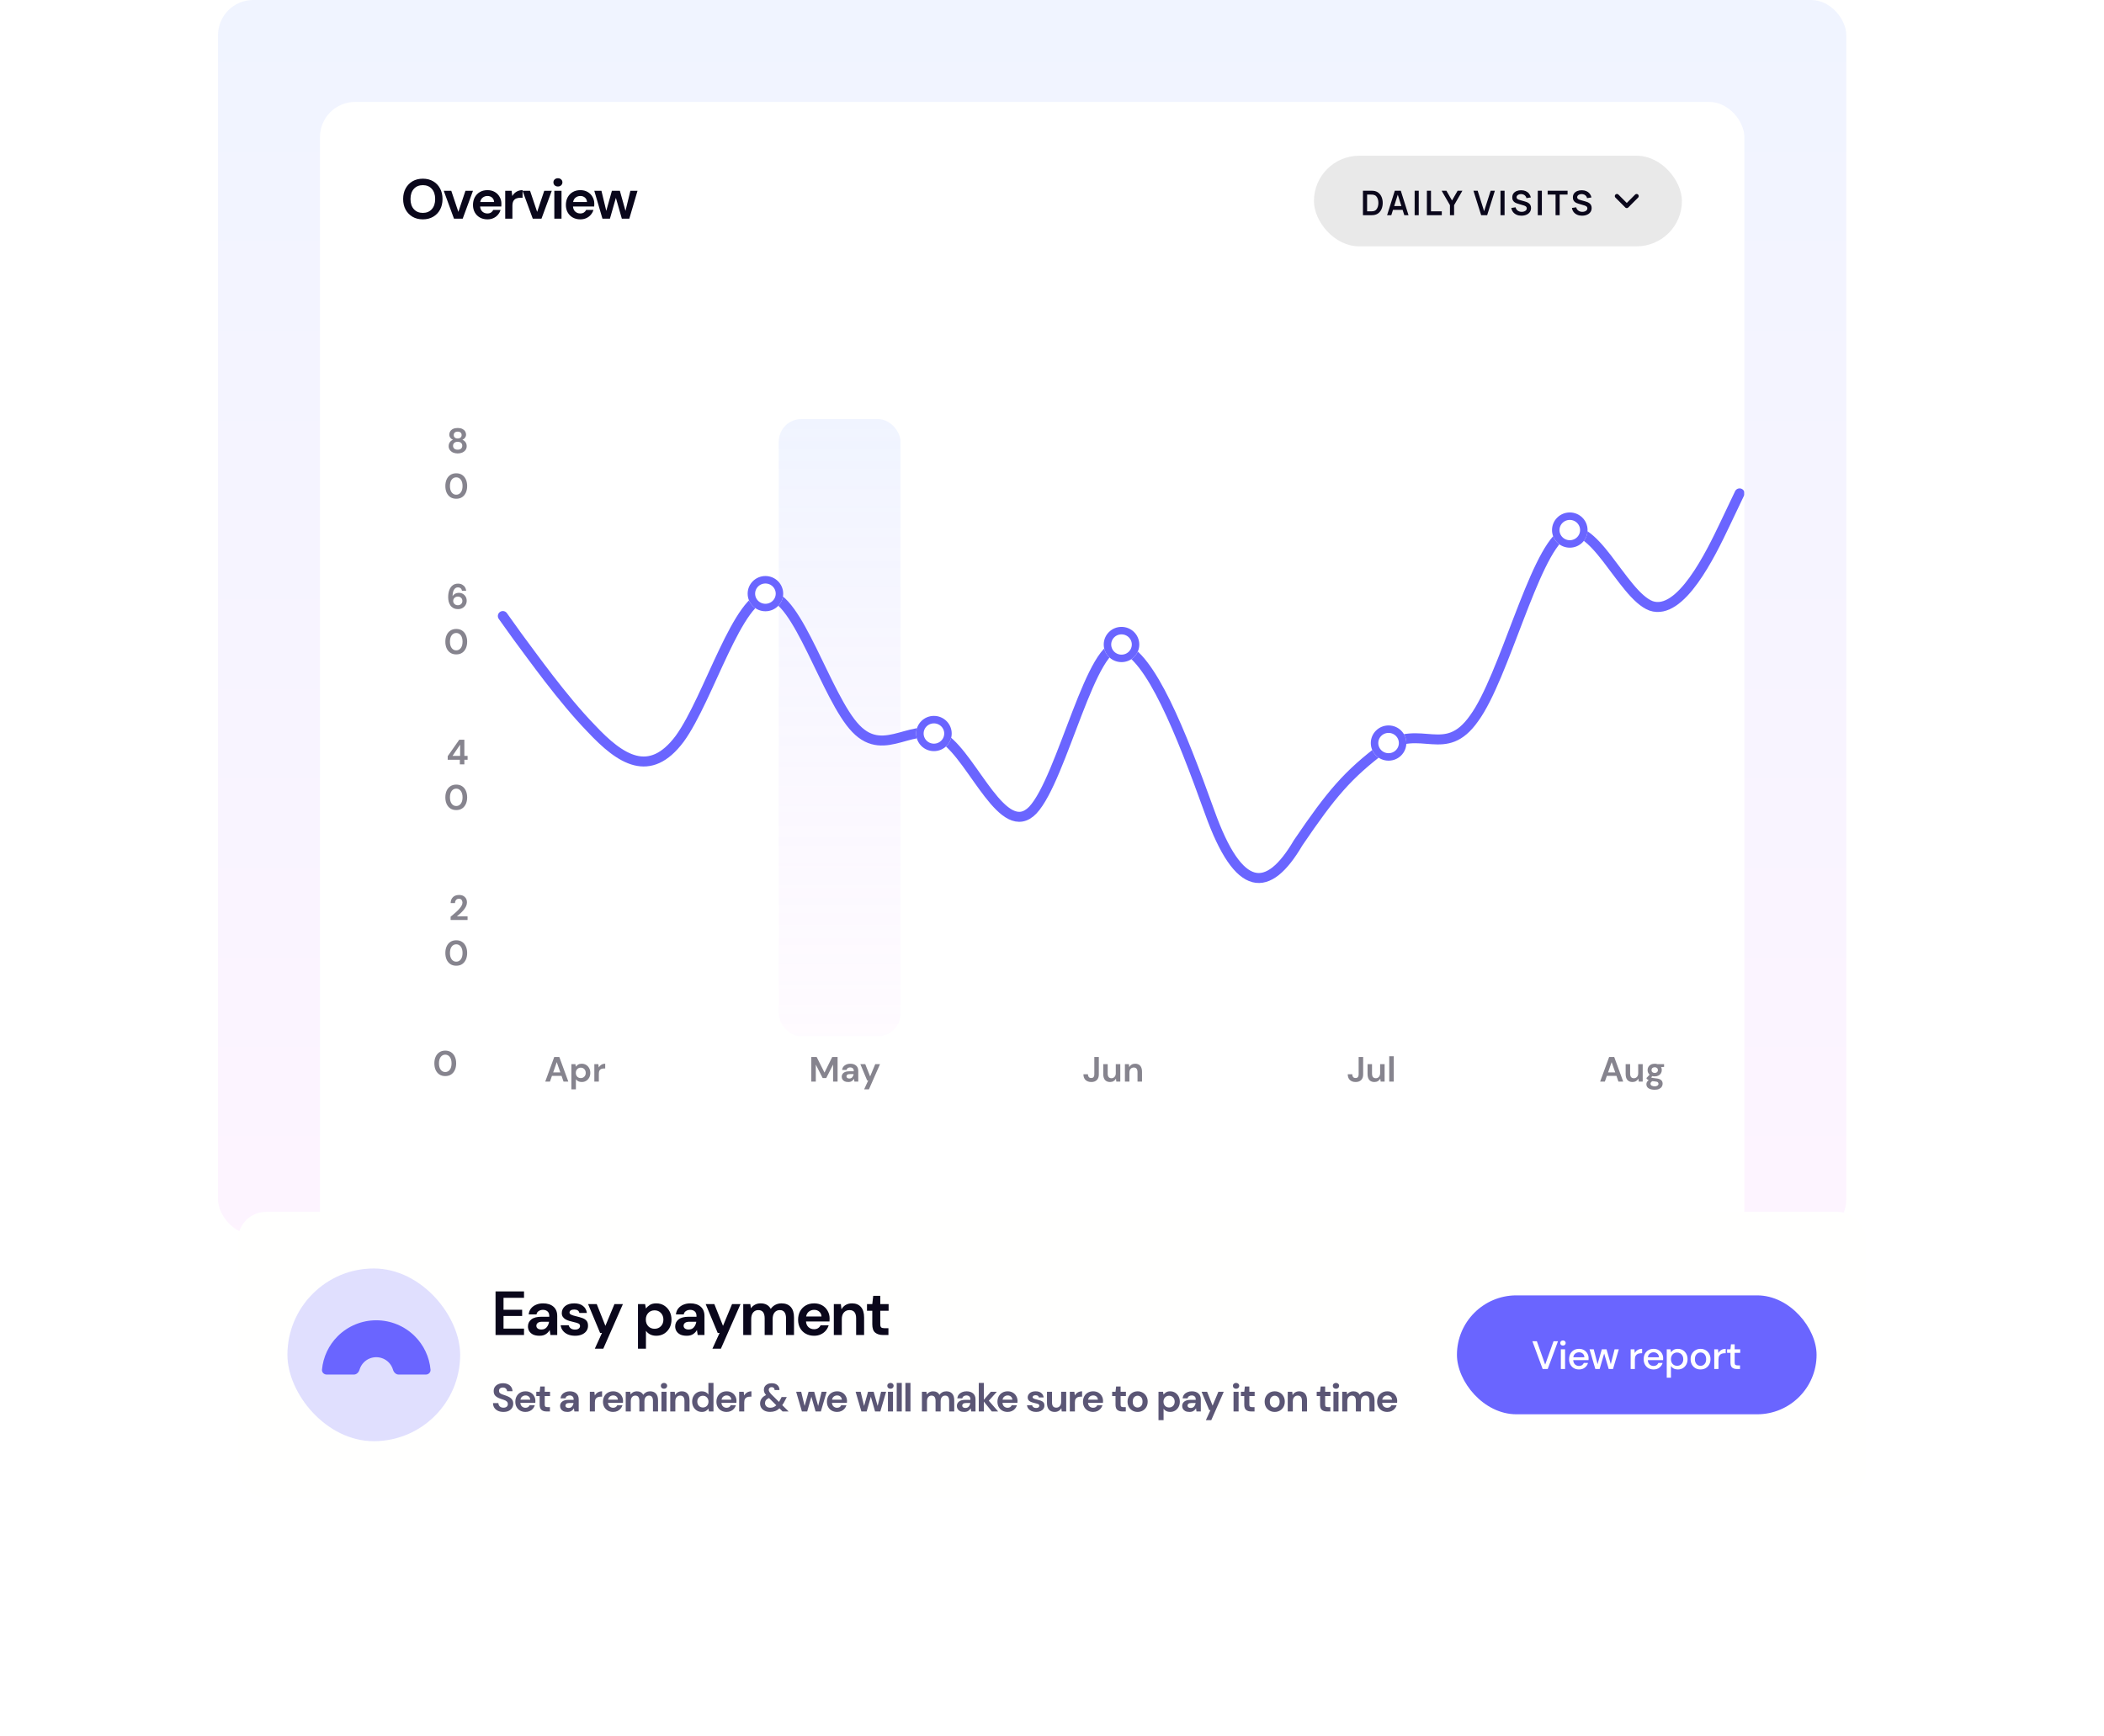 <svg width="743" height="613" viewBox="0 0 743 613" fill="none" xmlns="http://www.w3.org/2000/svg">
<rect opacity="0.2" x="77" width="575" height="436" rx="12.399" fill="url(#paint0_linear_2070_1433)"/>
<g clip-path="url(#clip0_2070_1433)">
<rect x="113" y="36" width="503" height="408" rx="12.399" fill="white"/>
<path d="M149.328 77.472C147.94 77.472 146.723 77.167 145.678 76.559C144.647 75.951 143.833 75.111 143.238 74.04C142.656 72.955 142.365 71.705 142.365 70.29C142.365 68.875 142.656 67.632 143.238 66.561C143.833 65.476 144.647 64.63 145.678 64.021C146.723 63.413 147.94 63.109 149.328 63.109C150.704 63.109 151.914 63.413 152.959 64.021C154.004 64.63 154.817 65.476 155.399 66.561C155.981 67.632 156.272 68.875 156.272 70.29C156.272 71.705 155.981 72.955 155.399 74.04C154.817 75.111 154.004 75.951 152.959 76.559C151.914 77.167 150.704 77.472 149.328 77.472ZM149.328 75.19C150.651 75.19 151.702 74.754 152.483 73.881C153.276 73.008 153.673 71.811 153.673 70.29C153.673 68.769 153.276 67.572 152.483 66.7C151.702 65.827 150.651 65.39 149.328 65.39C148.006 65.39 146.948 65.827 146.154 66.7C145.361 67.572 144.964 68.769 144.964 70.29C144.964 71.811 145.361 73.008 146.154 73.881C146.948 74.754 148.006 75.19 149.328 75.19ZM160.319 77.233L156.708 67.394H159.367L161.866 74.833L164.366 67.394H167.024L163.394 77.233H160.319ZM172.129 77.472C171.137 77.472 170.257 77.26 169.49 76.837C168.723 76.413 168.122 75.818 167.685 75.051C167.249 74.284 167.03 73.398 167.03 72.393C167.03 71.375 167.242 70.469 167.665 69.675C168.102 68.882 168.697 68.267 169.451 67.83C170.218 67.381 171.117 67.156 172.149 67.156C173.114 67.156 173.967 67.367 174.708 67.791C175.448 68.214 176.024 68.796 176.434 69.536C176.857 70.264 177.068 71.077 177.068 71.976C177.068 72.122 177.062 72.274 177.049 72.433C177.049 72.591 177.042 72.757 177.029 72.929H169.55C169.603 73.696 169.867 74.297 170.343 74.734C170.833 75.17 171.421 75.388 172.109 75.388C172.625 75.388 173.055 75.276 173.398 75.051C173.755 74.813 174.02 74.509 174.192 74.139H176.771C176.586 74.76 176.275 75.329 175.838 75.845C175.415 76.347 174.886 76.744 174.251 77.035C173.63 77.326 172.922 77.472 172.129 77.472ZM172.149 69.219C171.527 69.219 170.978 69.397 170.502 69.754C170.026 70.098 169.722 70.627 169.59 71.342H174.489C174.45 70.694 174.212 70.178 173.775 69.794C173.339 69.411 172.797 69.219 172.149 69.219ZM178.411 77.233V67.394H180.672L180.91 69.239C181.267 68.604 181.75 68.101 182.358 67.731C182.98 67.347 183.707 67.156 184.54 67.156V69.834H183.826C183.271 69.834 182.775 69.92 182.338 70.092C181.902 70.264 181.558 70.561 181.307 70.984C181.069 71.408 180.95 71.996 180.95 72.75V77.233H178.411ZM188.141 77.233L184.53 67.394H187.188L189.688 74.833L192.188 67.394H194.846L191.216 77.233H188.141ZM197.023 65.866C196.56 65.866 196.176 65.728 195.872 65.45C195.581 65.172 195.436 64.822 195.436 64.398C195.436 63.975 195.581 63.631 195.872 63.367C196.176 63.089 196.56 62.95 197.023 62.95C197.486 62.95 197.863 63.089 198.154 63.367C198.458 63.631 198.61 63.975 198.61 64.398C198.61 64.822 198.458 65.172 198.154 65.45C197.863 65.728 197.486 65.866 197.023 65.866ZM195.753 77.233V67.394H198.292V77.233H195.753ZM204.93 77.472C203.938 77.472 203.059 77.26 202.292 76.837C201.525 76.413 200.923 75.818 200.487 75.051C200.05 74.284 199.832 73.398 199.832 72.393C199.832 71.375 200.043 70.469 200.467 69.675C200.903 68.882 201.498 68.267 202.252 67.83C203.019 67.381 203.918 67.156 204.95 67.156C205.915 67.156 206.768 67.367 207.509 67.791C208.25 68.214 208.825 68.796 209.235 69.536C209.658 70.264 209.87 71.077 209.87 71.976C209.87 72.122 209.863 72.274 209.85 72.433C209.85 72.591 209.843 72.757 209.83 72.929H202.351C202.404 73.696 202.669 74.297 203.145 74.734C203.634 75.17 204.223 75.388 204.91 75.388C205.426 75.388 205.856 75.276 206.2 75.051C206.557 74.813 206.821 74.509 206.993 74.139H209.572C209.387 74.76 209.076 75.329 208.64 75.845C208.217 76.347 207.688 76.744 207.053 77.035C206.431 77.326 205.724 77.472 204.93 77.472ZM204.95 69.219C204.328 69.219 203.78 69.397 203.303 69.754C202.827 70.098 202.523 70.627 202.391 71.342H207.291C207.251 70.694 207.013 70.178 206.577 69.794C206.14 69.411 205.598 69.219 204.95 69.219ZM212.749 77.233L209.872 67.394H212.392L214.098 74.476L216.082 67.394H218.898L220.882 74.476L222.608 67.394H225.128L222.231 77.233H219.593L217.49 69.874L215.387 77.233H212.749Z" fill="#0A071B"/>
<rect opacity="0.2" x="275" y="148" width="43" height="218" rx="8" fill="url(#paint1_linear_2070_1433)"/>
<g opacity="0.7">
<path opacity="0.7" d="M161.629 160.149C161.033 160.149 160.494 160.046 160.014 159.839C159.534 159.623 159.149 159.321 158.859 158.932C158.577 158.542 158.436 158.091 158.436 157.578C158.436 157.047 158.573 156.584 158.846 156.186C159.128 155.789 159.497 155.503 159.952 155.329C159.554 155.155 159.24 154.907 159.008 154.584C158.776 154.252 158.66 153.884 158.66 153.478C158.66 153.064 158.772 152.683 158.995 152.335C159.219 151.979 159.55 151.693 159.989 151.478C160.437 151.262 160.983 151.155 161.629 151.155C162.275 151.155 162.818 151.262 163.257 151.478C163.695 151.693 164.027 151.979 164.25 152.335C164.474 152.683 164.586 153.064 164.586 153.478C164.586 153.875 164.466 154.244 164.226 154.584C163.994 154.915 163.683 155.163 163.294 155.329C163.758 155.503 164.126 155.789 164.399 156.186C164.673 156.584 164.809 157.047 164.809 157.578C164.809 158.091 164.669 158.542 164.387 158.932C164.105 159.321 163.72 159.623 163.232 159.839C162.751 160.046 162.217 160.149 161.629 160.149ZM161.629 154.857C162.06 154.857 162.399 154.745 162.648 154.521C162.896 154.298 163.021 154.012 163.021 153.664C163.021 153.283 162.896 152.985 162.648 152.77C162.408 152.554 162.068 152.447 161.629 152.447C161.182 152.447 160.838 152.554 160.598 152.77C160.358 152.985 160.238 153.283 160.238 153.664C160.238 154.02 160.358 154.31 160.598 154.534C160.846 154.749 161.19 154.857 161.629 154.857ZM161.629 158.82C162.159 158.82 162.561 158.691 162.834 158.435C163.107 158.17 163.244 157.838 163.244 157.441C163.244 157.002 163.099 156.658 162.809 156.41C162.528 156.161 162.134 156.037 161.629 156.037C161.124 156.037 160.722 156.161 160.424 156.41C160.134 156.658 159.989 157.002 159.989 157.441C159.989 157.838 160.126 158.17 160.399 158.435C160.681 158.691 161.091 158.82 161.629 158.82ZM161.119 176.149C160.316 176.149 159.628 175.963 159.057 175.59C158.485 175.209 158.042 174.683 157.728 174.012C157.421 173.333 157.268 172.546 157.268 171.652C157.268 170.766 157.421 169.983 157.728 169.304C158.042 168.625 158.485 168.099 159.057 167.726C159.628 167.345 160.316 167.155 161.119 167.155C161.922 167.155 162.61 167.345 163.181 167.726C163.753 168.099 164.192 168.625 164.498 169.304C164.813 169.983 164.97 170.766 164.97 171.652C164.97 172.546 164.813 173.333 164.498 174.012C164.192 174.683 163.753 175.209 163.181 175.59C162.61 175.963 161.922 176.149 161.119 176.149ZM161.119 174.72C161.773 174.72 162.308 174.447 162.722 173.901C163.136 173.354 163.343 172.604 163.343 171.652C163.343 170.7 163.136 169.95 162.722 169.403C162.308 168.857 161.773 168.583 161.119 168.583C160.457 168.583 159.918 168.857 159.504 169.403C159.098 169.95 158.895 170.7 158.895 171.652C158.895 172.604 159.098 173.354 159.504 173.901C159.918 174.447 160.457 174.72 161.119 174.72Z" fill="#0A071B"/>
<path opacity="0.7" d="M161.767 215.125C161.113 215.125 160.562 215.005 160.115 214.765C159.668 214.525 159.307 214.202 159.034 213.796C158.761 213.39 158.562 212.939 158.438 212.442C158.322 211.945 158.264 211.435 158.264 210.914C158.264 209.945 158.401 209.104 158.674 208.392C158.947 207.671 159.341 207.116 159.854 206.727C160.368 206.33 160.989 206.131 161.718 206.131C162.314 206.131 162.819 206.251 163.233 206.491C163.656 206.723 163.983 207.029 164.215 207.41C164.446 207.791 164.583 208.201 164.625 208.64H163.146C163.072 208.259 162.91 207.965 162.662 207.758C162.413 207.551 162.094 207.448 161.705 207.448C161.15 207.448 160.703 207.704 160.363 208.218C160.024 208.723 159.842 209.497 159.817 210.541C160.016 210.201 160.314 209.92 160.711 209.696C161.109 209.473 161.552 209.361 162.041 209.361C162.521 209.361 162.972 209.477 163.395 209.709C163.817 209.94 164.157 210.268 164.413 210.69C164.678 211.112 164.811 211.609 164.811 212.181C164.811 212.703 164.683 213.187 164.426 213.634C164.177 214.081 163.821 214.442 163.357 214.715C162.902 214.988 162.372 215.125 161.767 215.125ZM161.68 213.758C162.144 213.758 162.525 213.618 162.823 213.336C163.13 213.046 163.283 212.682 163.283 212.243C163.283 211.779 163.13 211.406 162.823 211.125C162.517 210.843 162.128 210.702 161.655 210.702C161.349 210.702 161.072 210.773 160.823 210.914C160.583 211.046 160.392 211.228 160.252 211.46C160.111 211.684 160.04 211.936 160.04 212.218C160.04 212.665 160.194 213.034 160.5 213.324C160.815 213.614 161.208 213.758 161.68 213.758ZM161.119 231.125C160.316 231.125 159.628 230.939 159.057 230.566C158.485 230.185 158.042 229.659 157.728 228.988C157.421 228.309 157.268 227.522 157.268 226.628C157.268 225.742 157.421 224.959 157.728 224.28C158.042 223.601 158.485 223.075 159.057 222.702C159.628 222.321 160.316 222.131 161.119 222.131C161.922 222.131 162.61 222.321 163.181 222.702C163.753 223.075 164.192 223.601 164.498 224.28C164.813 224.959 164.97 225.742 164.97 226.628C164.97 227.522 164.813 228.309 164.498 228.988C164.192 229.659 163.753 230.185 163.181 230.566C162.61 230.939 161.922 231.125 161.119 231.125ZM161.119 229.696C161.773 229.696 162.308 229.423 162.722 228.876C163.136 228.33 163.343 227.58 163.343 226.628C163.343 225.675 163.136 224.926 162.722 224.379C162.308 223.833 161.773 223.559 161.119 223.559C160.457 223.559 159.918 223.833 159.504 224.379C159.098 224.926 158.895 225.675 158.895 226.628C158.895 227.58 159.098 228.33 159.504 228.876C159.918 229.423 160.457 229.696 161.119 229.696Z" fill="#0A071B"/>
<path opacity="0.7" d="M162.39 269.952V268.337H158.104V267.07L162.179 261.256H163.981V266.958H165.124V268.337H163.981V269.952H162.39ZM159.806 266.958H162.49V263.007L159.806 266.958ZM161.119 286.101C160.316 286.101 159.628 285.915 159.057 285.542C158.485 285.161 158.042 284.635 157.728 283.964C157.421 283.285 157.268 282.498 157.268 281.604C157.268 280.718 157.421 279.935 157.728 279.256C158.042 278.577 158.485 278.051 159.057 277.678C159.628 277.297 160.316 277.107 161.119 277.107C161.922 277.107 162.61 277.297 163.181 277.678C163.753 278.051 164.192 278.577 164.498 279.256C164.813 279.935 164.97 280.718 164.97 281.604C164.97 282.498 164.813 283.285 164.498 283.964C164.192 284.635 163.753 285.161 163.181 285.542C162.61 285.915 161.922 286.101 161.119 286.101ZM161.119 284.672C161.773 284.672 162.308 284.399 162.722 283.852C163.136 283.306 163.343 282.556 163.343 281.604C163.343 280.651 163.136 279.902 162.722 279.355C162.308 278.809 161.773 278.535 161.119 278.535C160.457 278.535 159.918 278.809 159.504 279.355C159.098 279.902 158.895 280.651 158.895 281.604C158.895 282.556 159.098 283.306 159.504 283.852C159.918 284.399 160.457 284.672 161.119 284.672Z" fill="#0A071B"/>
<path opacity="0.7" d="M159.126 324.928V323.772C159.656 323.333 160.169 322.899 160.666 322.468C161.172 322.037 161.619 321.611 162.008 321.188C162.406 320.766 162.72 320.356 162.952 319.959C163.192 319.553 163.312 319.159 163.312 318.778C163.312 318.422 163.213 318.107 163.014 317.834C162.824 317.561 162.505 317.424 162.058 317.424C161.602 317.424 161.259 317.573 161.027 317.871C160.795 318.17 160.679 318.53 160.679 318.952H159.138C159.155 318.315 159.296 317.784 159.561 317.362C159.826 316.931 160.178 316.613 160.617 316.406C161.056 316.19 161.548 316.083 162.095 316.083C162.981 316.083 163.669 316.327 164.157 316.815C164.654 317.296 164.903 317.921 164.903 318.691C164.903 319.172 164.791 319.64 164.567 320.095C164.352 320.551 164.066 320.99 163.71 321.412C163.354 321.834 162.969 322.232 162.555 322.605C162.141 322.969 161.739 323.309 161.35 323.623H165.114V324.928H159.126ZM161.119 341.077C160.316 341.077 159.628 340.89 159.057 340.518C158.485 340.137 158.042 339.611 157.728 338.94C157.421 338.261 157.268 337.474 157.268 336.58C157.268 335.693 157.421 334.911 157.728 334.232C158.042 333.553 158.485 333.027 159.057 332.654C159.628 332.273 160.316 332.083 161.119 332.083C161.922 332.083 162.61 332.273 163.181 332.654C163.753 333.027 164.192 333.553 164.498 334.232C164.813 334.911 164.97 335.693 164.97 336.58C164.97 337.474 164.813 338.261 164.498 338.94C164.192 339.611 163.753 340.137 163.181 340.518C162.61 340.89 161.922 341.077 161.119 341.077ZM161.119 339.648C161.773 339.648 162.308 339.375 162.722 338.828C163.136 338.282 163.343 337.532 163.343 336.58C163.343 335.627 163.136 334.878 162.722 334.331C162.308 333.784 161.773 333.511 161.119 333.511C160.457 333.511 159.918 333.784 159.504 334.331C159.098 334.878 158.895 335.627 158.895 336.58C158.895 337.532 159.098 338.282 159.504 338.828C159.918 339.375 160.457 339.648 161.119 339.648Z" fill="#0A071B"/>
<path opacity="0.7" d="M157.238 380.053C156.434 380.053 155.747 379.866 155.175 379.494C154.604 379.113 154.161 378.587 153.846 377.916C153.54 377.237 153.386 376.45 153.386 375.556C153.386 374.669 153.54 373.887 153.846 373.208C154.161 372.529 154.604 372.003 155.175 371.63C155.747 371.249 156.434 371.058 157.238 371.058C158.041 371.058 158.728 371.249 159.3 371.63C159.871 372.003 160.31 372.529 160.617 373.208C160.931 373.887 161.089 374.669 161.089 375.556C161.089 376.45 160.931 377.237 160.617 377.916C160.31 378.587 159.871 379.113 159.3 379.494C158.728 379.866 158.041 380.053 157.238 380.053ZM157.238 378.624C157.892 378.624 158.426 378.351 158.84 377.804C159.254 377.258 159.461 376.508 159.461 375.556C159.461 374.603 159.254 373.854 158.84 373.307C158.426 372.76 157.892 372.487 157.238 372.487C156.575 372.487 156.037 372.76 155.623 373.307C155.217 373.854 155.014 374.603 155.014 375.556C155.014 376.508 155.217 377.258 155.623 377.804C156.037 378.351 156.575 378.624 157.238 378.624Z" fill="#0A071B"/>
</g>
<g opacity="0.7">
<path opacity="0.7" d="M192.545 382L195.726 373.304H197.515L200.695 382H199.005L198.31 379.987H194.918L194.21 382H192.545ZM195.353 378.745H197.875L196.608 375.13L195.353 378.745ZM201.778 384.733V375.838H203.194L203.368 376.72C203.567 376.447 203.828 376.207 204.151 376C204.482 375.793 204.908 375.689 205.43 375.689C206.01 375.689 206.528 375.83 206.983 376.111C207.439 376.393 207.799 376.778 208.064 377.267C208.329 377.755 208.461 378.31 208.461 378.932C208.461 379.553 208.329 380.108 208.064 380.596C207.799 381.077 207.439 381.458 206.983 381.739C206.528 382.012 206.01 382.149 205.43 382.149C204.966 382.149 204.561 382.062 204.213 381.888C203.865 381.714 203.583 381.47 203.368 381.155V384.733H201.778ZM205.095 380.758C205.6 380.758 206.018 380.588 206.35 380.248C206.681 379.909 206.846 379.47 206.846 378.932C206.846 378.393 206.681 377.95 206.35 377.602C206.018 377.254 205.6 377.08 205.095 377.08C204.581 377.08 204.159 377.254 203.828 377.602C203.505 377.942 203.343 378.381 203.343 378.919C203.343 379.457 203.505 379.901 203.828 380.248C204.159 380.588 204.581 380.758 205.095 380.758ZM209.882 382V375.838H211.298L211.447 376.994C211.671 376.596 211.973 376.281 212.354 376.049C212.743 375.809 213.199 375.689 213.721 375.689V377.366H213.273C212.926 377.366 212.615 377.42 212.342 377.528C212.068 377.635 211.853 377.822 211.696 378.087C211.547 378.352 211.472 378.72 211.472 379.192V382H209.882Z" fill="#0A071B"/>
<path opacity="0.7" d="M286.501 382V373.304H288.39L291.16 378.82L293.893 373.304H295.781V382H294.191V376L291.769 380.758H290.514L288.091 376V382H286.501ZM299.556 382.149C299.026 382.149 298.591 382.066 298.251 381.901C297.912 381.727 297.659 381.499 297.493 381.217C297.328 380.936 297.245 380.625 297.245 380.286C297.245 379.714 297.468 379.25 297.916 378.894C298.363 378.538 299.034 378.36 299.928 378.36H301.494V378.211C301.494 377.789 301.373 377.478 301.133 377.279C300.893 377.08 300.595 376.981 300.239 376.981C299.916 376.981 299.634 377.06 299.394 377.217C299.154 377.366 299.005 377.59 298.947 377.888H297.394C297.435 377.441 297.584 377.051 297.841 376.72C298.106 376.389 298.446 376.136 298.86 375.962C299.274 375.78 299.738 375.689 300.251 375.689C301.129 375.689 301.821 375.909 302.326 376.348C302.831 376.786 303.084 377.408 303.084 378.211V382H301.73L301.581 381.006C301.398 381.337 301.142 381.611 300.81 381.826C300.487 382.041 300.069 382.149 299.556 382.149ZM299.916 380.907C300.371 380.907 300.723 380.758 300.972 380.46C301.229 380.161 301.39 379.793 301.456 379.354H300.102C299.68 379.354 299.377 379.433 299.195 379.59C299.013 379.739 298.922 379.925 298.922 380.149C298.922 380.389 299.013 380.575 299.195 380.708C299.377 380.841 299.618 380.907 299.916 380.907ZM305.165 384.733L306.594 381.59H306.221L303.823 375.838H305.55L307.277 380.174L309.078 375.838H310.768L306.855 384.733H305.165Z" fill="#0A071B"/>
<path opacity="0.7" d="M385.39 382.149C384.545 382.149 383.866 381.913 383.353 381.441C382.847 380.961 382.595 380.281 382.595 379.404H384.185C384.193 379.809 384.288 380.132 384.471 380.373C384.653 380.613 384.947 380.733 385.353 380.733C385.734 380.733 386.011 380.621 386.185 380.397C386.359 380.166 386.446 379.863 386.446 379.491V373.304H388.036V379.491C388.036 380.344 387.796 381.002 387.316 381.466C386.843 381.921 386.202 382.149 385.39 382.149ZM392.002 382.149C391.232 382.149 390.635 381.909 390.213 381.429C389.799 380.948 389.592 380.244 389.592 379.317V375.838H391.17V379.168C391.17 379.698 391.277 380.103 391.493 380.385C391.708 380.667 392.047 380.807 392.511 380.807C392.95 380.807 393.31 380.65 393.592 380.335C393.882 380.021 394.027 379.582 394.027 379.018V375.838H395.617V382H394.213L394.089 380.956C393.898 381.321 393.621 381.611 393.257 381.826C392.9 382.041 392.482 382.149 392.002 382.149ZM397.249 382V375.838H398.653L398.777 376.882C398.968 376.517 399.241 376.227 399.597 376.012C399.962 375.797 400.388 375.689 400.877 375.689C401.639 375.689 402.231 375.929 402.653 376.41C403.076 376.89 403.287 377.594 403.287 378.522V382H401.697V378.671C401.697 378.141 401.589 377.735 401.374 377.453C401.158 377.172 400.823 377.031 400.368 377.031C399.92 377.031 399.552 377.188 399.262 377.503C398.98 377.818 398.839 378.257 398.839 378.82V382H397.249Z" fill="#0A071B"/>
<path opacity="0.7" d="M478.733 382.149C477.888 382.149 477.209 381.913 476.696 381.441C476.191 380.961 475.938 380.281 475.938 379.404H477.528C477.536 379.809 477.632 380.132 477.814 380.373C477.996 380.613 478.29 380.733 478.696 380.733C479.077 380.733 479.354 380.621 479.528 380.397C479.702 380.166 479.789 379.863 479.789 379.491V373.304H481.379V379.491C481.379 380.344 481.139 381.002 480.659 381.466C480.187 381.921 479.545 382.149 478.733 382.149ZM485.345 382.149C484.575 382.149 483.979 381.909 483.556 381.429C483.142 380.948 482.935 380.244 482.935 379.317V375.838H484.513V379.168C484.513 379.698 484.62 380.103 484.836 380.385C485.051 380.667 485.391 380.807 485.854 380.807C486.293 380.807 486.654 380.65 486.935 380.335C487.225 380.021 487.37 379.582 487.37 379.018V375.838H488.96V382H487.556L487.432 380.956C487.242 381.321 486.964 381.611 486.6 381.826C486.244 382.041 485.825 382.149 485.345 382.149ZM490.593 382V373.055H492.183V382H490.593Z" fill="#0A071B"/>
<path opacity="0.7" d="M565.065 382L568.246 373.304H570.035L573.215 382H571.525L570.83 379.987H567.438L566.73 382H565.065ZM567.873 378.745H570.395L569.128 375.13L567.873 378.745ZM576.487 382.149C575.717 382.149 575.121 381.909 574.698 381.429C574.284 380.948 574.077 380.244 574.077 379.317V375.838H575.655V379.168C575.655 379.698 575.762 380.103 575.978 380.385C576.193 380.667 576.533 380.807 576.996 380.807C577.435 380.807 577.796 380.65 578.077 380.335C578.367 380.021 578.512 379.582 578.512 379.018V375.838H580.102V382H578.698L578.574 380.956C578.384 381.321 578.106 381.611 577.742 381.826C577.386 382.041 576.967 382.149 576.487 382.149ZM584.343 380.161C584.045 380.161 583.768 380.128 583.511 380.062L583.051 380.522C583.192 380.596 583.383 380.658 583.623 380.708C583.863 380.758 584.252 380.807 584.791 380.857C585.611 380.932 586.207 381.126 586.58 381.441C586.952 381.756 587.139 382.19 587.139 382.745C587.139 383.11 587.039 383.453 586.84 383.776C586.642 384.108 586.335 384.373 585.921 384.572C585.507 384.779 584.977 384.882 584.331 384.882C583.453 384.882 582.745 384.717 582.207 384.385C581.668 384.062 581.399 383.574 581.399 382.919C581.399 382.364 581.668 381.884 582.207 381.478C582.041 381.404 581.896 381.325 581.772 381.242C581.656 381.159 581.552 381.072 581.461 380.981V380.696L582.542 379.553C582.062 379.13 581.822 378.588 581.822 377.925C581.822 377.511 581.921 377.134 582.12 376.795C582.327 376.455 582.617 376.186 582.989 375.987C583.362 375.788 583.813 375.689 584.343 375.689C584.691 375.689 585.014 375.739 585.312 375.838H587.648V376.807L586.592 376.882C586.758 377.196 586.84 377.544 586.84 377.925C586.84 378.339 586.741 378.716 586.542 379.056C586.344 379.395 586.054 379.664 585.673 379.863C585.3 380.062 584.857 380.161 584.343 380.161ZM584.343 378.944C584.666 378.944 584.931 378.857 585.139 378.683C585.354 378.509 585.462 378.261 585.462 377.938C585.462 377.615 585.354 377.366 585.139 377.192C584.931 377.018 584.666 376.931 584.343 376.931C584.004 376.931 583.731 377.018 583.524 377.192C583.316 377.366 583.213 377.615 583.213 377.938C583.213 378.261 583.316 378.509 583.524 378.683C583.731 378.857 584.004 378.944 584.343 378.944ZM582.853 382.758C582.853 383.064 582.993 383.292 583.275 383.441C583.565 383.598 583.917 383.677 584.331 383.677C584.729 383.677 585.052 383.594 585.3 383.429C585.548 383.271 585.673 383.056 585.673 382.783C585.673 382.559 585.59 382.373 585.424 382.224C585.267 382.075 584.948 381.983 584.468 381.95C584.128 381.925 583.813 381.888 583.524 381.839C583.283 381.971 583.109 382.116 583.002 382.273C582.902 382.431 582.853 382.592 582.853 382.758Z" fill="#0A071B"/>
</g>
<g filter="url(#filter0_d_2070_1433)">
<path d="M177.57 214.049L182.757 221.291C187.973 228.263 198.497 243.154 208.809 253.781C219.152 264.814 229.433 271.583 240.048 257.369C250.36 243.154 260.672 206.603 271.288 206.806C281.569 206.603 291.911 243.154 302.223 253.781C312.748 264.814 323.15 249.923 333.462 257.369C343.956 264.814 354.39 293.243 364.701 282.616C375.135 271.583 385.629 221.494 395.941 224.879C406.343 228.263 416.868 254.68 427.18 283.312C437.522 312.214 447.803 312.214 458.419 294.142C470.172 276.843 475.911 270.076 488.55 260.548C501.883 251.805 510.282 264.814 520.594 250.126C531.118 235.709 541.521 192.389 551.833 185.146C562.327 178.174 572.76 206.603 583.072 210.461C593.505 214.049 603.999 192.389 609.155 181.559L614.311 170.729" stroke="#6A65FF" stroke-width="3.522" stroke-linecap="round"/>
</g>
<g filter="url(#filter1_d_2070_1433)">
<ellipse cx="270.3" cy="206.142" rx="6.277" ry="6.222" fill="white"/>
<path d="M275.256 206.142C275.256 208.838 273.048 211.043 270.3 211.043C267.552 211.043 265.344 208.838 265.344 206.142C265.344 203.446 267.552 201.241 270.3 201.241C273.048 201.241 275.256 203.446 275.256 206.142Z" stroke="#6A65FF" stroke-width="2.641"/>
</g>
<g filter="url(#filter2_d_2070_1433)">
<ellipse cx="396.046" cy="224.106" rx="6.277" ry="6.222" fill="white"/>
<path d="M401.002 224.106C401.002 226.802 398.794 229.007 396.046 229.007C393.298 229.007 391.09 226.802 391.09 224.106C391.09 221.41 393.298 219.204 396.046 219.204C398.794 219.204 401.002 221.41 401.002 224.106Z" stroke="#6A65FF" stroke-width="2.641"/>
</g>
<g filter="url(#filter3_d_2070_1433)">
<ellipse cx="554.351" cy="183.688" rx="6.277" ry="6.222" fill="white"/>
<path d="M559.307 183.688C559.307 186.384 557.099 188.589 554.351 188.589C551.603 188.589 549.395 186.384 549.395 183.688C549.395 180.992 551.603 178.786 554.351 178.786C557.099 178.786 559.307 180.992 559.307 183.688Z" stroke="#6A65FF" stroke-width="2.641"/>
</g>
<g filter="url(#filter4_d_2070_1433)">
<ellipse cx="329.804" cy="255.542" rx="6.277" ry="6.222" fill="white"/>
<path d="M334.76 255.542C334.76 258.238 332.552 260.444 329.804 260.444C327.056 260.444 324.848 258.238 324.848 255.542C324.848 252.846 327.056 250.641 329.804 250.641C332.552 250.641 334.76 252.846 334.76 255.542Z" stroke="#6A65FF" stroke-width="2.641"/>
</g>
<g filter="url(#filter5_d_2070_1433)">
<ellipse cx="490.355" cy="258.91" rx="6.277" ry="6.222" fill="white"/>
<path d="M495.311 258.91C495.311 261.607 493.103 263.812 490.355 263.812C487.607 263.812 485.399 261.607 485.399 258.91C485.399 256.214 487.607 254.009 490.355 254.009C493.103 254.009 495.311 256.214 495.311 258.91Z" stroke="#6A65FF" stroke-width="2.641"/>
</g>
<rect x="464" y="55" width="129.942" height="32" rx="16" fill="#E9E9E9"/>
<path d="M481.306 76V67.36H484.06C484.132 67.36 484.274 67.362 484.486 67.366C484.702 67.37 484.91 67.384 485.11 67.408C485.794 67.496 486.372 67.74 486.844 68.14C487.32 68.536 487.68 69.042 487.924 69.658C488.168 70.274 488.29 70.948 488.29 71.68C488.29 72.412 488.168 73.086 487.924 73.702C487.68 74.318 487.32 74.826 486.844 75.226C486.372 75.622 485.794 75.864 485.11 75.952C484.914 75.976 484.708 75.99 484.492 75.994C484.276 75.998 484.132 76 484.06 76H481.306ZM482.776 74.638H484.06C484.18 74.638 484.332 74.634 484.516 74.626C484.704 74.618 484.87 74.6 485.014 74.572C485.422 74.496 485.754 74.314 486.01 74.026C486.266 73.738 486.454 73.388 486.574 72.976C486.698 72.564 486.76 72.132 486.76 71.68C486.76 71.212 486.698 70.772 486.574 70.36C486.45 69.948 486.258 69.602 485.998 69.322C485.742 69.042 485.414 68.864 485.014 68.788C484.87 68.756 484.704 68.738 484.516 68.734C484.332 68.726 484.18 68.722 484.06 68.722H482.776V74.638ZM489.834 76L492.558 67.36H494.676L497.4 76H495.912L493.44 68.248H493.764L491.322 76H489.834ZM491.352 74.128V72.778H495.888V74.128H491.352ZM499.565 76V67.36H501.011V76H499.565ZM503.888 76V67.36H505.334V74.644H509.15V76H503.888ZM512.031 76V72.46L509.091 67.36H510.777L512.763 70.804L514.743 67.36H516.429L513.495 72.46V76H512.031ZM523.053 76L520.329 67.36H521.817L524.097 74.596L526.407 67.36H527.895L525.171 76H523.053ZM529.877 76V67.36H531.323V76H529.877ZM537.278 76.18C536.646 76.18 536.076 76.07 535.568 75.85C535.064 75.63 534.648 75.316 534.32 74.908C533.996 74.496 533.79 74.008 533.702 73.444L535.202 73.216C535.33 73.728 535.592 74.124 535.988 74.404C536.388 74.684 536.848 74.824 537.368 74.824C537.676 74.824 537.966 74.776 538.238 74.68C538.51 74.584 538.73 74.444 538.898 74.26C539.07 74.076 539.156 73.85 539.156 73.582C539.156 73.462 539.136 73.352 539.096 73.252C539.056 73.148 538.996 73.056 538.916 72.976C538.84 72.896 538.74 72.824 538.616 72.76C538.496 72.692 538.356 72.634 538.196 72.586L535.964 71.926C535.772 71.87 535.564 71.796 535.34 71.704C535.12 71.608 534.91 71.478 534.71 71.314C534.514 71.146 534.352 70.934 534.224 70.678C534.1 70.418 534.038 70.098 534.038 69.718C534.038 69.162 534.178 68.696 534.458 68.32C534.742 67.94 535.122 67.656 535.598 67.468C536.078 67.28 536.61 67.188 537.194 67.192C537.786 67.196 538.314 67.298 538.778 67.498C539.242 67.694 539.63 67.98 539.942 68.356C540.254 68.732 540.474 69.186 540.602 69.718L539.048 69.988C538.984 69.684 538.86 69.426 538.676 69.214C538.496 68.998 538.274 68.834 538.01 68.722C537.75 68.61 537.472 68.55 537.176 68.542C536.888 68.538 536.62 68.582 536.372 68.674C536.128 68.762 535.93 68.89 535.778 69.058C535.63 69.226 535.556 69.422 535.556 69.646C535.556 69.858 535.62 70.032 535.748 70.168C535.876 70.3 536.034 70.406 536.222 70.486C536.414 70.562 536.608 70.626 536.804 70.678L538.352 71.11C538.564 71.166 538.802 71.242 539.066 71.338C539.33 71.434 539.584 71.568 539.828 71.74C540.072 71.912 540.272 72.138 540.428 72.418C540.588 72.698 540.668 73.054 540.668 73.486C540.668 73.934 540.574 74.328 540.386 74.668C540.202 75.004 539.952 75.284 539.636 75.508C539.32 75.732 538.958 75.9 538.55 76.012C538.146 76.124 537.722 76.18 537.278 76.18ZM543.047 76V67.36H544.493V76H543.047ZM549.326 76V68.716H546.53V67.36H553.568V68.716H550.772V76H549.326ZM558.685 76.18C558.053 76.18 557.483 76.07 556.975 75.85C556.471 75.63 556.055 75.316 555.727 74.908C555.403 74.496 555.197 74.008 555.109 73.444L556.609 73.216C556.737 73.728 556.999 74.124 557.395 74.404C557.795 74.684 558.255 74.824 558.775 74.824C559.083 74.824 559.373 74.776 559.645 74.68C559.917 74.584 560.137 74.444 560.305 74.26C560.477 74.076 560.563 73.85 560.563 73.582C560.563 73.462 560.543 73.352 560.503 73.252C560.463 73.148 560.403 73.056 560.323 72.976C560.247 72.896 560.147 72.824 560.023 72.76C559.903 72.692 559.763 72.634 559.603 72.586L557.371 71.926C557.179 71.87 556.971 71.796 556.747 71.704C556.527 71.608 556.317 71.478 556.117 71.314C555.921 71.146 555.759 70.934 555.631 70.678C555.507 70.418 555.445 70.098 555.445 69.718C555.445 69.162 555.585 68.696 555.865 68.32C556.149 67.94 556.529 67.656 557.005 67.468C557.485 67.28 558.017 67.188 558.601 67.192C559.193 67.196 559.721 67.298 560.185 67.498C560.649 67.694 561.037 67.98 561.349 68.356C561.661 68.732 561.881 69.186 562.009 69.718L560.455 69.988C560.391 69.684 560.267 69.426 560.083 69.214C559.903 68.998 559.681 68.834 559.417 68.722C559.157 68.61 558.879 68.55 558.583 68.542C558.295 68.538 558.027 68.582 557.779 68.674C557.535 68.762 557.337 68.89 557.185 69.058C557.037 69.226 556.963 69.422 556.963 69.646C556.963 69.858 557.027 70.032 557.155 70.168C557.283 70.3 557.441 70.406 557.629 70.486C557.821 70.562 558.015 70.626 558.211 70.678L559.759 71.11C559.971 71.166 560.209 71.242 560.473 71.338C560.737 71.434 560.991 71.568 561.235 71.74C561.479 71.912 561.679 72.138 561.835 72.418C561.995 72.698 562.075 73.054 562.075 73.486C562.075 73.934 561.981 74.328 561.793 74.668C561.609 75.004 561.359 75.284 561.043 75.508C560.727 75.732 560.365 75.9 559.957 76.012C559.553 76.124 559.129 76.18 558.685 76.18Z" fill="#0A071B"/>
<path d="M571 69.257L574.471 72.743L577.942 69.257" stroke="#0A071B" stroke-width="1.5" stroke-linecap="round" stroke-linejoin="round"/>
</g>
<g filter="url(#filter6_d_2070_1433)">
<rect x="77" y="424" width="575" height="101" rx="10" fill="#FFFFFE"/>
<g clip-path="url(#clip1_2070_1433)">
<path opacity="0.21" d="M94.5 444H155.5V505H94.5V444Z" fill="#6A65FF"/>
<path d="M143.365 481.471C144.332 481.471 145.123 480.689 145.035 479.731C144.629 475.285 142.673 471.098 139.478 467.915C135.869 464.32 130.975 462.3 125.871 462.3C120.767 462.3 115.872 464.32 112.263 467.915C109.068 471.098 107.113 475.285 106.706 479.731C106.618 480.689 107.41 481.471 108.376 481.471H117.963C118.929 481.471 119.688 480.676 119.959 479.752C120.247 478.771 120.778 477.869 121.516 477.133C122.671 475.983 124.237 475.337 125.871 475.337C127.504 475.337 129.07 475.983 130.225 477.133C130.963 477.869 131.495 478.771 131.782 479.752C132.053 480.676 132.812 481.471 133.778 481.471L143.365 481.471Z" fill="#6A65FF"/>
</g>
<path d="M167.996 467.5V452.1H178.05V454.366H170.812V458.59H177.39V460.79H170.812V465.234H178.05V467.5H167.996ZM183.531 467.764C182.592 467.764 181.822 467.617 181.221 467.324C180.619 467.016 180.172 466.613 179.879 466.114C179.585 465.615 179.439 465.065 179.439 464.464C179.439 463.452 179.835 462.631 180.627 462C181.419 461.369 182.607 461.054 184.191 461.054H186.963V460.79C186.963 460.042 186.75 459.492 186.325 459.14C185.899 458.788 185.371 458.612 184.741 458.612C184.169 458.612 183.67 458.751 183.245 459.03C182.819 459.294 182.555 459.69 182.453 460.218H179.703C179.776 459.426 180.04 458.737 180.495 458.15C180.964 457.563 181.565 457.116 182.299 456.808C183.032 456.485 183.853 456.324 184.763 456.324C186.317 456.324 187.542 456.713 188.437 457.49C189.331 458.267 189.779 459.367 189.779 460.79V467.5H187.381L187.117 465.74C186.794 466.327 186.339 466.811 185.753 467.192C185.181 467.573 184.44 467.764 183.531 467.764ZM184.169 465.564C184.975 465.564 185.599 465.3 186.039 464.772C186.493 464.244 186.779 463.591 186.897 462.814H184.499C183.751 462.814 183.215 462.953 182.893 463.232C182.57 463.496 182.409 463.826 182.409 464.222C182.409 464.647 182.57 464.977 182.893 465.212C183.215 465.447 183.641 465.564 184.169 465.564ZM196.096 467.764C195.128 467.764 194.277 467.61 193.544 467.302C192.811 466.979 192.224 466.539 191.784 465.982C191.344 465.425 191.08 464.779 190.992 464.046H193.83C193.918 464.471 194.153 464.838 194.534 465.146C194.93 465.439 195.436 465.586 196.052 465.586C196.668 465.586 197.115 465.461 197.394 465.212C197.687 464.963 197.834 464.677 197.834 464.354C197.834 463.885 197.629 463.569 197.218 463.408C196.807 463.232 196.235 463.063 195.502 462.902C195.033 462.799 194.556 462.675 194.072 462.528C193.588 462.381 193.141 462.198 192.73 461.978C192.334 461.743 192.011 461.45 191.762 461.098C191.513 460.731 191.388 460.284 191.388 459.756C191.388 458.788 191.769 457.974 192.532 457.314C193.309 456.654 194.395 456.324 195.788 456.324C197.079 456.324 198.105 456.625 198.868 457.226C199.645 457.827 200.107 458.656 200.254 459.712H197.592C197.431 458.905 196.822 458.502 195.766 458.502C195.238 458.502 194.827 458.605 194.534 458.81C194.255 459.015 194.116 459.272 194.116 459.58C194.116 459.903 194.329 460.159 194.754 460.35C195.179 460.541 195.744 460.717 196.448 460.878C197.211 461.054 197.907 461.252 198.538 461.472C199.183 461.677 199.697 461.993 200.078 462.418C200.459 462.829 200.65 463.423 200.65 464.2C200.665 464.875 200.489 465.483 200.122 466.026C199.755 466.569 199.227 466.994 198.538 467.302C197.849 467.61 197.035 467.764 196.096 467.764ZM203.049 472.34L205.579 466.774H204.919L200.673 456.588H203.731L206.789 464.266L209.979 456.588H212.971L206.041 472.34H203.049ZM218.294 472.34V456.588H220.802L221.11 458.15C221.462 457.666 221.924 457.241 222.496 456.874C223.082 456.507 223.838 456.324 224.762 456.324C225.788 456.324 226.705 456.573 227.512 457.072C228.318 457.571 228.956 458.253 229.426 459.118C229.895 459.983 230.13 460.966 230.13 462.066C230.13 463.166 229.895 464.149 229.426 465.014C228.956 465.865 228.318 466.539 227.512 467.038C226.705 467.522 225.788 467.764 224.762 467.764C223.94 467.764 223.222 467.61 222.606 467.302C221.99 466.994 221.491 466.561 221.11 466.004V472.34H218.294ZM224.168 465.3C225.062 465.3 225.803 464.999 226.39 464.398C226.976 463.797 227.27 463.019 227.27 462.066C227.27 461.113 226.976 460.328 226.39 459.712C225.803 459.096 225.062 458.788 224.168 458.788C223.258 458.788 222.51 459.096 221.924 459.712C221.352 460.313 221.066 461.091 221.066 462.044C221.066 462.997 221.352 463.782 221.924 464.398C222.51 464.999 223.258 465.3 224.168 465.3ZM235.527 467.764C234.589 467.764 233.819 467.617 233.217 467.324C232.616 467.016 232.169 466.613 231.875 466.114C231.582 465.615 231.435 465.065 231.435 464.464C231.435 463.452 231.831 462.631 232.623 462C233.415 461.369 234.603 461.054 236.187 461.054H238.959V460.79C238.959 460.042 238.747 459.492 238.321 459.14C237.896 458.788 237.368 458.612 236.737 458.612C236.165 458.612 235.667 458.751 235.241 459.03C234.816 459.294 234.552 459.69 234.449 460.218H231.699C231.773 459.426 232.037 458.737 232.491 458.15C232.961 457.563 233.562 457.116 234.295 456.808C235.029 456.485 235.85 456.324 236.759 456.324C238.314 456.324 239.539 456.713 240.433 457.49C241.328 458.267 241.775 459.367 241.775 460.79V467.5H239.377L239.113 465.74C238.791 466.327 238.336 466.811 237.749 467.192C237.177 467.573 236.437 467.764 235.527 467.764ZM236.165 465.564C236.972 465.564 237.595 465.3 238.035 464.772C238.49 464.244 238.776 463.591 238.893 462.814H236.495C235.747 462.814 235.212 462.953 234.889 463.232C234.567 463.496 234.405 463.826 234.405 464.222C234.405 464.647 234.567 464.977 234.889 465.212C235.212 465.447 235.637 465.564 236.165 465.564ZM244.581 472.34L247.111 466.774H246.451L242.205 456.588H245.263L248.321 464.266L251.511 456.588H254.503L247.573 472.34H244.581ZM255.464 467.5V456.588H257.95L258.192 458.062C258.544 457.534 259.006 457.116 259.578 456.808C260.165 456.485 260.84 456.324 261.602 456.324C263.289 456.324 264.484 456.977 265.188 458.282C265.584 457.681 266.112 457.204 266.772 456.852C267.447 456.5 268.18 456.324 268.972 456.324C270.395 456.324 271.488 456.749 272.25 457.6C273.013 458.451 273.394 459.697 273.394 461.34V467.5H270.578V461.604C270.578 460.665 270.395 459.947 270.028 459.448C269.676 458.949 269.126 458.7 268.378 458.7C267.616 458.7 267 458.979 266.53 459.536C266.076 460.093 265.848 460.871 265.848 461.868V467.5H263.032V461.604C263.032 460.665 262.849 459.947 262.482 459.448C262.116 458.949 261.551 458.7 260.788 458.7C260.04 458.7 259.432 458.979 258.962 459.536C258.508 460.093 258.28 460.871 258.28 461.868V467.5H255.464ZM280.49 467.764C279.39 467.764 278.414 467.529 277.564 467.06C276.713 466.591 276.046 465.931 275.562 465.08C275.078 464.229 274.836 463.247 274.836 462.132C274.836 461.003 275.07 459.998 275.54 459.118C276.024 458.238 276.684 457.556 277.52 457.072C278.37 456.573 279.368 456.324 280.512 456.324C281.582 456.324 282.528 456.559 283.35 457.028C284.171 457.497 284.809 458.143 285.264 458.964C285.733 459.771 285.968 460.673 285.968 461.67C285.968 461.831 285.96 462 285.946 462.176C285.946 462.352 285.938 462.535 285.924 462.726H277.63C277.688 463.577 277.982 464.244 278.51 464.728C279.052 465.212 279.705 465.454 280.468 465.454C281.04 465.454 281.516 465.329 281.898 465.08C282.294 464.816 282.587 464.479 282.778 464.068H285.638C285.432 464.757 285.088 465.388 284.604 465.96C284.134 466.517 283.548 466.957 282.844 467.28C282.154 467.603 281.37 467.764 280.49 467.764ZM280.512 458.612C279.822 458.612 279.214 458.81 278.686 459.206C278.158 459.587 277.82 460.174 277.674 460.966H283.108C283.064 460.247 282.8 459.675 282.316 459.25C281.832 458.825 281.23 458.612 280.512 458.612ZM287.456 467.5V456.588H289.942L290.162 458.436C290.5 457.791 290.984 457.277 291.614 456.896C292.26 456.515 293.015 456.324 293.88 456.324C295.23 456.324 296.278 456.749 297.026 457.6C297.774 458.451 298.148 459.697 298.148 461.34V467.5H295.332V461.604C295.332 460.665 295.142 459.947 294.76 459.448C294.379 458.949 293.785 458.7 292.978 458.7C292.186 458.7 291.534 458.979 291.02 459.536C290.522 460.093 290.272 460.871 290.272 461.868V467.5H287.456ZM304.823 467.5C303.679 467.5 302.762 467.221 302.073 466.664C301.384 466.107 301.039 465.117 301.039 463.694V458.942H299.169V456.588H301.039L301.369 453.662H303.855V456.588H306.803V458.942H303.855V463.716C303.855 464.244 303.965 464.611 304.185 464.816C304.42 465.007 304.816 465.102 305.373 465.102H306.737V467.5H304.823Z" fill="#0A071B"/>
<path d="M170.798 494.668C170.079 494.668 169.445 494.547 168.894 494.304C168.343 494.052 167.909 493.697 167.592 493.24C167.275 492.773 167.111 492.209 167.102 491.546H168.992C169.011 492.003 169.174 492.391 169.482 492.708C169.799 493.016 170.233 493.17 170.784 493.17C171.26 493.17 171.638 493.058 171.918 492.834C172.198 492.601 172.338 492.293 172.338 491.91C172.338 491.509 172.212 491.196 171.96 490.972C171.717 490.748 171.391 490.566 170.98 490.426C170.569 490.286 170.131 490.137 169.664 489.978C168.908 489.717 168.329 489.381 167.928 488.97C167.536 488.559 167.34 488.013 167.34 487.332C167.331 486.753 167.466 486.259 167.746 485.848C168.035 485.428 168.427 485.106 168.922 484.882C169.417 484.649 169.986 484.532 170.63 484.532C171.283 484.532 171.857 484.649 172.352 484.882C172.856 485.115 173.248 485.442 173.528 485.862C173.817 486.282 173.971 486.781 173.99 487.36H172.072C172.063 487.015 171.927 486.711 171.666 486.45C171.414 486.179 171.059 486.044 170.602 486.044C170.21 486.035 169.879 486.133 169.608 486.338C169.347 486.534 169.216 486.823 169.216 487.206C169.216 487.533 169.319 487.794 169.524 487.99C169.729 488.177 170.009 488.335 170.364 488.466C170.719 488.597 171.125 488.737 171.582 488.886C172.067 489.054 172.511 489.25 172.912 489.474C173.313 489.698 173.635 489.997 173.878 490.37C174.121 490.734 174.242 491.205 174.242 491.784C174.242 492.297 174.111 492.773 173.85 493.212C173.589 493.651 173.201 494.005 172.688 494.276C172.175 494.537 171.545 494.668 170.798 494.668ZM178.578 494.668C177.878 494.668 177.257 494.519 176.716 494.22C176.174 493.921 175.75 493.501 175.442 492.96C175.134 492.419 174.98 491.793 174.98 491.084C174.98 490.365 175.129 489.726 175.428 489.166C175.736 488.606 176.156 488.172 176.688 487.864C177.229 487.547 177.864 487.388 178.592 487.388C179.273 487.388 179.875 487.537 180.398 487.836C180.92 488.135 181.326 488.545 181.616 489.068C181.914 489.581 182.064 490.155 182.064 490.79C182.064 490.893 182.059 491 182.05 491.112C182.05 491.224 182.045 491.341 182.036 491.462H176.758C176.795 492.003 176.982 492.428 177.318 492.736C177.663 493.044 178.078 493.198 178.564 493.198C178.928 493.198 179.231 493.119 179.474 492.96C179.726 492.792 179.912 492.577 180.034 492.316H181.854C181.723 492.755 181.504 493.156 181.196 493.52C180.897 493.875 180.524 494.155 180.076 494.36C179.637 494.565 179.138 494.668 178.578 494.668ZM178.592 488.844C178.153 488.844 177.766 488.97 177.43 489.222C177.094 489.465 176.879 489.838 176.786 490.342H180.244C180.216 489.885 180.048 489.521 179.74 489.25C179.432 488.979 179.049 488.844 178.592 488.844ZM185.982 494.5C185.254 494.5 184.67 494.323 184.232 493.968C183.793 493.613 183.574 492.983 183.574 492.078V489.054H182.384V487.556H183.574L183.784 485.694H185.366V487.556H187.242V489.054H185.366V492.092C185.366 492.428 185.436 492.661 185.576 492.792C185.725 492.913 185.977 492.974 186.332 492.974H187.2V494.5H185.982ZM193.39 494.668C192.793 494.668 192.303 494.575 191.92 494.388C191.538 494.192 191.253 493.935 191.066 493.618C190.88 493.301 190.786 492.951 190.786 492.568C190.786 491.924 191.038 491.401 191.542 491C192.046 490.599 192.802 490.398 193.81 490.398H195.574V490.23C195.574 489.754 195.439 489.404 195.168 489.18C194.898 488.956 194.562 488.844 194.16 488.844C193.796 488.844 193.479 488.933 193.208 489.11C192.938 489.278 192.77 489.53 192.704 489.866H190.954C191.001 489.362 191.169 488.923 191.458 488.55C191.757 488.177 192.14 487.892 192.606 487.696C193.073 487.491 193.596 487.388 194.174 487.388C195.164 487.388 195.943 487.635 196.512 488.13C197.082 488.625 197.366 489.325 197.366 490.23V494.5H195.84L195.672 493.38C195.467 493.753 195.178 494.061 194.804 494.304C194.44 494.547 193.969 494.668 193.39 494.668ZM193.796 493.268C194.31 493.268 194.706 493.1 194.986 492.764C195.276 492.428 195.458 492.013 195.532 491.518H194.006C193.53 491.518 193.19 491.607 192.984 491.784C192.779 491.952 192.676 492.162 192.676 492.414C192.676 492.685 192.779 492.895 192.984 493.044C193.19 493.193 193.46 493.268 193.796 493.268ZM201.292 494.5V487.556H202.888L203.056 488.858C203.308 488.41 203.649 488.055 204.078 487.794C204.517 487.523 205.03 487.388 205.618 487.388V489.278H205.114C204.722 489.278 204.372 489.339 204.064 489.46C203.756 489.581 203.514 489.791 203.336 490.09C203.168 490.389 203.084 490.804 203.084 491.336V494.5H201.292ZM209.534 494.668C208.834 494.668 208.213 494.519 207.672 494.22C207.131 493.921 206.706 493.501 206.398 492.96C206.09 492.419 205.936 491.793 205.936 491.084C205.936 490.365 206.085 489.726 206.384 489.166C206.692 488.606 207.112 488.172 207.644 487.864C208.185 487.547 208.82 487.388 209.548 487.388C210.229 487.388 210.831 487.537 211.354 487.836C211.877 488.135 212.283 488.545 212.572 489.068C212.871 489.581 213.02 490.155 213.02 490.79C213.02 490.893 213.015 491 213.006 491.112C213.006 491.224 213.001 491.341 212.992 491.462H207.714C207.751 492.003 207.938 492.428 208.274 492.736C208.619 493.044 209.035 493.198 209.52 493.198C209.884 493.198 210.187 493.119 210.43 492.96C210.682 492.792 210.869 492.577 210.99 492.316H212.81C212.679 492.755 212.46 493.156 212.152 493.52C211.853 493.875 211.48 494.155 211.032 494.36C210.593 494.565 210.094 494.668 209.534 494.668ZM209.548 488.844C209.109 488.844 208.722 488.97 208.386 489.222C208.05 489.465 207.835 489.838 207.742 490.342H211.2C211.172 489.885 211.004 489.521 210.696 489.25C210.388 488.979 210.005 488.844 209.548 488.844ZM213.967 494.5V487.556H215.549L215.703 488.494C215.927 488.158 216.221 487.892 216.585 487.696C216.958 487.491 217.388 487.388 217.873 487.388C218.946 487.388 219.707 487.803 220.155 488.634C220.407 488.251 220.743 487.948 221.163 487.724C221.592 487.5 222.059 487.388 222.563 487.388C223.468 487.388 224.164 487.659 224.649 488.2C225.134 488.741 225.377 489.535 225.377 490.58V494.5H223.585V490.748C223.585 490.151 223.468 489.693 223.235 489.376C223.011 489.059 222.661 488.9 222.185 488.9C221.7 488.9 221.308 489.077 221.009 489.432C220.72 489.787 220.575 490.281 220.575 490.916V494.5H218.783V490.748C218.783 490.151 218.666 489.693 218.433 489.376C218.2 489.059 217.84 488.9 217.355 488.9C216.879 488.9 216.492 489.077 216.193 489.432C215.904 489.787 215.759 490.281 215.759 490.916V494.5H213.967ZM227.484 486.478C227.158 486.478 226.887 486.38 226.672 486.184C226.467 485.988 226.364 485.741 226.364 485.442C226.364 485.143 226.467 484.901 226.672 484.714C226.887 484.518 227.158 484.42 227.484 484.42C227.811 484.42 228.077 484.518 228.282 484.714C228.497 484.901 228.604 485.143 228.604 485.442C228.604 485.741 228.497 485.988 228.282 486.184C228.077 486.38 227.811 486.478 227.484 486.478ZM226.588 494.5V487.556H228.38V494.5H226.588ZM229.691 494.5V487.556H231.273L231.413 488.732C231.628 488.321 231.936 487.995 232.337 487.752C232.748 487.509 233.228 487.388 233.779 487.388C234.638 487.388 235.305 487.659 235.781 488.2C236.257 488.741 236.495 489.535 236.495 490.58V494.5H234.703V490.748C234.703 490.151 234.582 489.693 234.339 489.376C234.096 489.059 233.718 488.9 233.205 488.9C232.701 488.9 232.286 489.077 231.959 489.432C231.642 489.787 231.483 490.281 231.483 490.916V494.5H229.691ZM240.84 494.668C240.187 494.668 239.604 494.509 239.09 494.192C238.577 493.875 238.171 493.441 237.872 492.89C237.574 492.339 237.424 491.714 237.424 491.014C237.424 490.314 237.574 489.693 237.872 489.152C238.171 488.601 238.577 488.172 239.09 487.864C239.604 487.547 240.187 487.388 240.84 487.388C241.363 487.388 241.82 487.486 242.212 487.682C242.604 487.878 242.922 488.153 243.164 488.508V484.42H244.956V494.5H243.36L243.164 493.506C242.94 493.814 242.642 494.085 242.268 494.318C241.904 494.551 241.428 494.668 240.84 494.668ZM241.218 493.1C241.797 493.1 242.268 492.909 242.632 492.526C243.006 492.134 243.192 491.635 243.192 491.028C243.192 490.421 243.006 489.927 242.632 489.544C242.268 489.152 241.797 488.956 241.218 488.956C240.649 488.956 240.178 489.147 239.804 489.53C239.431 489.913 239.244 490.407 239.244 491.014C239.244 491.621 239.431 492.12 239.804 492.512C240.178 492.904 240.649 493.1 241.218 493.1ZM249.595 494.668C248.895 494.668 248.275 494.519 247.733 494.22C247.192 493.921 246.767 493.501 246.459 492.96C246.151 492.419 245.997 491.793 245.997 491.084C245.997 490.365 246.147 489.726 246.445 489.166C246.753 488.606 247.173 488.172 247.705 487.864C248.247 487.547 248.881 487.388 249.609 487.388C250.291 487.388 250.893 487.537 251.415 487.836C251.938 488.135 252.344 488.545 252.633 489.068C252.932 489.581 253.081 490.155 253.081 490.79C253.081 490.893 253.077 491 253.067 491.112C253.067 491.224 253.063 491.341 253.053 491.462H247.775C247.813 492.003 247.999 492.428 248.335 492.736C248.681 493.044 249.096 493.198 249.581 493.198C249.945 493.198 250.249 493.119 250.491 492.96C250.743 492.792 250.93 492.577 251.051 492.316H252.871C252.741 492.755 252.521 493.156 252.213 493.52C251.915 493.875 251.541 494.155 251.093 494.36C250.655 494.565 250.155 494.668 249.595 494.668ZM249.609 488.844C249.171 488.844 248.783 488.97 248.447 489.222C248.111 489.465 247.897 489.838 247.803 490.342H251.261C251.233 489.885 251.065 489.521 250.757 489.25C250.449 488.979 250.067 488.844 249.609 488.844ZM254.028 494.5V487.556H255.624L255.792 488.858C256.044 488.41 256.385 488.055 256.814 487.794C257.253 487.523 257.766 487.388 258.354 487.388V489.278H257.85C257.458 489.278 257.108 489.339 256.8 489.46C256.492 489.581 256.25 489.791 256.072 490.09C255.904 490.389 255.82 490.804 255.82 491.336V494.5H254.028ZM264.973 494.654C264.254 494.654 263.629 494.533 263.097 494.29C262.565 494.038 262.15 493.688 261.851 493.24C261.562 492.792 261.417 492.269 261.417 491.672C261.417 491.037 261.594 490.463 261.949 489.95C262.304 489.437 262.831 489.026 263.531 488.718C263.251 488.391 263.05 488.083 262.929 487.794C262.808 487.505 262.747 487.197 262.747 486.87C262.747 486.422 262.859 486.025 263.083 485.68C263.307 485.325 263.624 485.045 264.035 484.84C264.455 484.635 264.954 484.532 265.533 484.532C266.121 484.532 266.62 484.639 267.031 484.854C267.442 485.069 267.75 485.358 267.955 485.722C268.17 486.086 268.268 486.492 268.249 486.94H266.541C266.541 486.595 266.438 486.338 266.233 486.17C266.037 485.993 265.799 485.904 265.519 485.904C265.202 485.904 264.945 485.993 264.749 486.17C264.562 486.347 264.469 486.576 264.469 486.856C264.469 487.089 264.544 487.327 264.693 487.57C264.842 487.813 265.062 488.093 265.351 488.41L268.095 491.126C268.291 490.809 268.496 490.44 268.711 490.02L269.019 489.404H270.853L270.363 490.356C269.99 491.112 269.616 491.751 269.243 492.274L271.497 494.5H269.355L268.263 493.408C267.787 493.847 267.278 494.164 266.737 494.36C266.205 494.556 265.617 494.654 264.973 494.654ZM263.153 491.56C263.153 492.017 263.321 492.405 263.657 492.722C264.002 493.03 264.46 493.184 265.029 493.184C265.841 493.184 266.546 492.895 267.143 492.316L264.553 489.754C264.077 489.959 263.722 490.216 263.489 490.524C263.265 490.832 263.153 491.177 263.153 491.56ZM276.184 494.5L274.154 487.556H275.932L277.136 492.554L278.536 487.556H280.524L281.924 492.554L283.142 487.556H284.92L282.876 494.5H281.014L279.53 489.306L278.046 494.5H276.184ZM288.618 494.668C287.918 494.668 287.297 494.519 286.756 494.22C286.215 493.921 285.79 493.501 285.482 492.96C285.174 492.419 285.02 491.793 285.02 491.084C285.02 490.365 285.169 489.726 285.468 489.166C285.776 488.606 286.196 488.172 286.728 487.864C287.269 487.547 287.904 487.388 288.632 487.388C289.313 487.388 289.915 487.537 290.438 487.836C290.961 488.135 291.367 488.545 291.656 489.068C291.955 489.581 292.104 490.155 292.104 490.79C292.104 490.893 292.099 491 292.09 491.112C292.09 491.224 292.085 491.341 292.076 491.462H286.798C286.835 492.003 287.022 492.428 287.358 492.736C287.703 493.044 288.119 493.198 288.604 493.198C288.968 493.198 289.271 493.119 289.514 492.96C289.766 492.792 289.953 492.577 290.074 492.316H291.894C291.763 492.755 291.544 493.156 291.236 493.52C290.937 493.875 290.564 494.155 290.116 494.36C289.677 494.565 289.178 494.668 288.618 494.668ZM288.632 488.844C288.193 488.844 287.806 488.97 287.47 489.222C287.134 489.465 286.919 489.838 286.826 490.342H290.284C290.256 489.885 290.088 489.521 289.78 489.25C289.472 488.979 289.089 488.844 288.632 488.844ZM297.185 494.5L295.155 487.556H296.933L298.137 492.554L299.537 487.556H301.525L302.925 492.554L304.143 487.556H305.921L303.877 494.5H302.015L300.531 489.306L299.047 494.5H297.185ZM307.458 486.478C307.131 486.478 306.86 486.38 306.646 486.184C306.44 485.988 306.338 485.741 306.338 485.442C306.338 485.143 306.44 484.901 306.646 484.714C306.86 484.518 307.131 484.42 307.458 484.42C307.784 484.42 308.05 484.518 308.256 484.714C308.47 484.901 308.578 485.143 308.578 485.442C308.578 485.741 308.47 485.988 308.256 486.184C308.05 486.38 307.784 486.478 307.458 486.478ZM306.562 494.5V487.556H308.354V494.5H306.562ZM309.664 494.5V484.42H311.456V494.5H309.664ZM312.727 494.5V484.42H314.519V494.5H312.727ZM318.566 494.5V487.556H320.148L320.302 488.494C320.526 488.158 320.82 487.892 321.184 487.696C321.558 487.491 321.987 487.388 322.472 487.388C323.546 487.388 324.306 487.803 324.754 488.634C325.006 488.251 325.342 487.948 325.762 487.724C326.192 487.5 326.658 487.388 327.162 487.388C328.068 487.388 328.763 487.659 329.248 488.2C329.734 488.741 329.976 489.535 329.976 490.58V494.5H328.184V490.748C328.184 490.151 328.068 489.693 327.834 489.376C327.61 489.059 327.26 488.9 326.784 488.9C326.299 488.9 325.907 489.077 325.608 489.432C325.319 489.787 325.174 490.281 325.174 490.916V494.5H323.382V490.748C323.382 490.151 323.266 489.693 323.032 489.376C322.799 489.059 322.44 488.9 321.954 488.9C321.478 488.9 321.091 489.077 320.792 489.432C320.503 489.787 320.358 490.281 320.358 490.916V494.5H318.566ZM333.512 494.668C332.914 494.668 332.424 494.575 332.042 494.388C331.659 494.192 331.374 493.935 331.188 493.618C331.001 493.301 330.908 492.951 330.908 492.568C330.908 491.924 331.16 491.401 331.664 491C332.168 490.599 332.924 490.398 333.932 490.398H335.696V490.23C335.696 489.754 335.56 489.404 335.29 489.18C335.019 488.956 334.683 488.844 334.282 488.844C333.918 488.844 333.6 488.933 333.33 489.11C333.059 489.278 332.891 489.53 332.826 489.866H331.076C331.122 489.362 331.29 488.923 331.58 488.55C331.878 488.177 332.261 487.892 332.728 487.696C333.194 487.491 333.717 487.388 334.296 487.388C335.285 487.388 336.064 487.635 336.634 488.13C337.203 488.625 337.488 489.325 337.488 490.23V494.5H335.962L335.794 493.38C335.588 493.753 335.299 494.061 334.926 494.304C334.562 494.547 334.09 494.668 333.512 494.668ZM333.918 493.268C334.431 493.268 334.828 493.1 335.108 492.764C335.397 492.428 335.579 492.013 335.654 491.518H334.128C333.652 491.518 333.311 491.607 333.106 491.784C332.9 491.952 332.798 492.162 332.798 492.414C332.798 492.685 332.9 492.895 333.106 493.044C333.311 493.193 333.582 493.268 333.918 493.268ZM338.638 494.5V484.42H340.43V490.37L342.894 487.556H345.022L342.18 490.72L345.484 494.5H343.244L340.43 491.014V494.5H338.638ZM348.834 494.668C348.134 494.668 347.514 494.519 346.972 494.22C346.431 493.921 346.006 493.501 345.698 492.96C345.39 492.419 345.236 491.793 345.236 491.084C345.236 490.365 345.386 489.726 345.684 489.166C345.992 488.606 346.412 488.172 346.944 487.864C347.486 487.547 348.12 487.388 348.848 487.388C349.53 487.388 350.132 487.537 350.654 487.836C351.177 488.135 351.583 488.545 351.872 489.068C352.171 489.581 352.32 490.155 352.32 490.79C352.32 490.893 352.316 491 352.306 491.112C352.306 491.224 352.302 491.341 352.292 491.462H347.014C347.052 492.003 347.238 492.428 347.574 492.736C347.92 493.044 348.335 493.198 348.82 493.198C349.184 493.198 349.488 493.119 349.73 492.96C349.982 492.792 350.169 492.577 350.29 492.316H352.11C351.98 492.755 351.76 493.156 351.452 493.52C351.154 493.875 350.78 494.155 350.332 494.36C349.894 494.565 349.394 494.668 348.834 494.668ZM348.848 488.844C348.41 488.844 348.022 488.97 347.686 489.222C347.35 489.465 347.136 489.838 347.042 490.342H350.5C350.472 489.885 350.304 489.521 349.996 489.25C349.688 488.979 349.306 488.844 348.848 488.844ZM358.914 494.668C358.298 494.668 357.756 494.57 357.29 494.374C356.823 494.169 356.45 493.889 356.17 493.534C355.89 493.179 355.722 492.769 355.666 492.302H357.472C357.528 492.573 357.677 492.806 357.92 493.002C358.172 493.189 358.494 493.282 358.886 493.282C359.278 493.282 359.562 493.203 359.74 493.044C359.926 492.885 360.02 492.703 360.02 492.498C360.02 492.199 359.889 491.999 359.628 491.896C359.366 491.784 359.002 491.677 358.536 491.574C358.237 491.509 357.934 491.429 357.626 491.336C357.318 491.243 357.033 491.126 356.772 490.986C356.52 490.837 356.314 490.65 356.156 490.426C355.997 490.193 355.918 489.908 355.918 489.572C355.918 488.956 356.16 488.438 356.646 488.018C357.14 487.598 357.831 487.388 358.718 487.388C359.539 487.388 360.192 487.579 360.678 487.962C361.172 488.345 361.466 488.872 361.56 489.544H359.866C359.763 489.031 359.376 488.774 358.704 488.774C358.368 488.774 358.106 488.839 357.92 488.97C357.742 489.101 357.654 489.264 357.654 489.46C357.654 489.665 357.789 489.829 358.06 489.95C358.33 490.071 358.69 490.183 359.138 490.286C359.623 490.398 360.066 490.524 360.468 490.664C360.878 490.795 361.205 490.995 361.448 491.266C361.69 491.527 361.812 491.905 361.812 492.4C361.821 492.829 361.709 493.217 361.476 493.562C361.242 493.907 360.906 494.178 360.468 494.374C360.029 494.57 359.511 494.668 358.914 494.668ZM365.443 494.668C364.575 494.668 363.903 494.397 363.427 493.856C362.96 493.315 362.727 492.521 362.727 491.476V487.556H364.505V491.308C364.505 491.905 364.626 492.363 364.869 492.68C365.112 492.997 365.494 493.156 366.017 493.156C366.512 493.156 366.918 492.979 367.235 492.624C367.562 492.269 367.725 491.775 367.725 491.14V487.556H369.517V494.5H367.935L367.795 493.324C367.58 493.735 367.268 494.061 366.857 494.304C366.456 494.547 365.984 494.668 365.443 494.668ZM370.797 494.5V487.556H372.393L372.561 488.858C372.813 488.41 373.153 488.055 373.583 487.794C374.021 487.523 374.535 487.388 375.123 487.388V489.278H374.619C374.227 489.278 373.877 489.339 373.569 489.46C373.261 489.581 373.018 489.791 372.841 490.09C372.673 490.389 372.589 490.804 372.589 491.336V494.5H370.797ZM379.038 494.668C378.338 494.668 377.718 494.519 377.176 494.22C376.635 493.921 376.21 493.501 375.902 492.96C375.594 492.419 375.44 491.793 375.44 491.084C375.44 490.365 375.59 489.726 375.888 489.166C376.196 488.606 376.616 488.172 377.148 487.864C377.69 487.547 378.324 487.388 379.052 487.388C379.734 487.388 380.336 487.537 380.858 487.836C381.381 488.135 381.787 488.545 382.076 489.068C382.375 489.581 382.524 490.155 382.524 490.79C382.524 490.893 382.52 491 382.51 491.112C382.51 491.224 382.506 491.341 382.496 491.462H377.218C377.256 492.003 377.442 492.428 377.778 492.736C378.124 493.044 378.539 493.198 379.024 493.198C379.388 493.198 379.692 493.119 379.934 492.96C380.186 492.792 380.373 492.577 380.494 492.316H382.314C382.184 492.755 381.964 493.156 381.656 493.52C381.358 493.875 380.984 494.155 380.536 494.36C380.098 494.565 379.598 494.668 379.038 494.668ZM379.052 488.844C378.614 488.844 378.226 488.97 377.89 489.222C377.554 489.465 377.34 489.838 377.246 490.342H380.704C380.676 489.885 380.508 489.521 380.2 489.25C379.892 488.979 379.51 488.844 379.052 488.844ZM389.341 494.5C388.613 494.5 388.03 494.323 387.591 493.968C387.153 493.613 386.933 492.983 386.933 492.078V489.054H385.743V487.556H386.933L387.143 485.694H388.725V487.556H390.601V489.054H388.725V492.092C388.725 492.428 388.795 492.661 388.935 492.792C389.085 492.913 389.337 492.974 389.691 492.974H390.559V494.5H389.341ZM394.734 494.668C394.062 494.668 393.456 494.514 392.914 494.206C392.382 493.898 391.958 493.473 391.64 492.932C391.332 492.381 391.178 491.747 391.178 491.028C391.178 490.309 391.337 489.679 391.654 489.138C391.972 488.587 392.396 488.158 392.928 487.85C393.47 487.542 394.076 487.388 394.748 487.388C395.411 487.388 396.008 487.542 396.54 487.85C397.082 488.158 397.506 488.587 397.814 489.138C398.132 489.679 398.29 490.309 398.29 491.028C398.29 491.747 398.132 492.381 397.814 492.932C397.506 493.473 397.082 493.898 396.54 494.206C395.999 494.514 395.397 494.668 394.734 494.668ZM394.734 493.114C395.201 493.114 395.607 492.941 395.952 492.596C396.298 492.241 396.47 491.719 396.47 491.028C396.47 490.337 396.298 489.819 395.952 489.474C395.607 489.119 395.206 488.942 394.748 488.942C394.272 488.942 393.862 489.119 393.516 489.474C393.18 489.819 393.012 490.337 393.012 491.028C393.012 491.719 393.18 492.241 393.516 492.596C393.862 492.941 394.268 493.114 394.734 493.114ZM402.109 497.58V487.556H403.705L403.901 488.55C404.125 488.242 404.419 487.971 404.783 487.738C405.156 487.505 405.637 487.388 406.225 487.388C406.878 487.388 407.461 487.547 407.975 487.864C408.488 488.181 408.894 488.615 409.193 489.166C409.491 489.717 409.641 490.342 409.641 491.042C409.641 491.742 409.491 492.367 409.193 492.918C408.894 493.459 408.488 493.889 407.975 494.206C407.461 494.514 406.878 494.668 406.225 494.668C405.702 494.668 405.245 494.57 404.853 494.374C404.461 494.178 404.143 493.903 403.901 493.548V497.58H402.109ZM405.847 493.1C406.416 493.1 406.887 492.909 407.261 492.526C407.634 492.143 407.821 491.649 407.821 491.042C407.821 490.435 407.634 489.936 407.261 489.544C406.887 489.152 406.416 488.956 405.847 488.956C405.268 488.956 404.792 489.152 404.419 489.544C404.055 489.927 403.873 490.421 403.873 491.028C403.873 491.635 404.055 492.134 404.419 492.526C404.792 492.909 405.268 493.1 405.847 493.1ZM413.075 494.668C412.478 494.668 411.988 494.575 411.605 494.388C411.223 494.192 410.938 493.935 410.751 493.618C410.565 493.301 410.471 492.951 410.471 492.568C410.471 491.924 410.723 491.401 411.227 491C411.731 490.599 412.487 490.398 413.495 490.398H415.259V490.23C415.259 489.754 415.124 489.404 414.853 489.18C414.583 488.956 414.247 488.844 413.845 488.844C413.481 488.844 413.164 488.933 412.893 489.11C412.623 489.278 412.455 489.53 412.389 489.866H410.639C410.686 489.362 410.854 488.923 411.143 488.55C411.442 488.177 411.825 487.892 412.291 487.696C412.758 487.491 413.281 487.388 413.859 487.388C414.849 487.388 415.628 487.635 416.197 488.13C416.767 488.625 417.051 489.325 417.051 490.23V494.5H415.525L415.357 493.38C415.152 493.753 414.863 494.061 414.489 494.304C414.125 494.547 413.654 494.668 413.075 494.668ZM413.481 493.268C413.995 493.268 414.391 493.1 414.671 492.764C414.961 492.428 415.143 492.013 415.217 491.518H413.691C413.215 491.518 412.875 491.607 412.669 491.784C412.464 491.952 412.361 492.162 412.361 492.414C412.361 492.685 412.464 492.895 412.669 493.044C412.875 493.193 413.145 493.268 413.481 493.268ZM418.837 497.58L420.447 494.038H420.027L417.325 487.556H419.271L421.217 492.442L423.247 487.556H425.151L420.741 497.58H418.837ZM429.504 486.478C429.178 486.478 428.907 486.38 428.692 486.184C428.487 485.988 428.384 485.741 428.384 485.442C428.384 485.143 428.487 484.901 428.692 484.714C428.907 484.518 429.178 484.42 429.504 484.42C429.831 484.42 430.097 484.518 430.302 484.714C430.517 484.901 430.624 485.143 430.624 485.442C430.624 485.741 430.517 485.988 430.302 486.184C430.097 486.38 429.831 486.478 429.504 486.478ZM428.608 494.5V487.556H430.4V494.5H428.608ZM434.805 494.5C434.077 494.5 433.494 494.323 433.055 493.968C432.616 493.613 432.397 492.983 432.397 492.078V489.054H431.207V487.556H432.397L432.607 485.694H434.189V487.556H436.065V489.054H434.189V492.092C434.189 492.428 434.259 492.661 434.399 492.792C434.548 492.913 434.8 492.974 435.155 492.974H436.023V494.5H434.805ZM443.151 494.668C442.479 494.668 441.873 494.514 441.331 494.206C440.799 493.898 440.375 493.473 440.057 492.932C439.749 492.381 439.595 491.747 439.595 491.028C439.595 490.309 439.754 489.679 440.071 489.138C440.389 488.587 440.813 488.158 441.345 487.85C441.887 487.542 442.493 487.388 443.165 487.388C443.828 487.388 444.425 487.542 444.957 487.85C445.499 488.158 445.923 488.587 446.231 489.138C446.549 489.679 446.707 490.309 446.707 491.028C446.707 491.747 446.549 492.381 446.231 492.932C445.923 493.473 445.499 493.898 444.957 494.206C444.416 494.514 443.814 494.668 443.151 494.668ZM443.151 493.114C443.618 493.114 444.024 492.941 444.369 492.596C444.715 492.241 444.887 491.719 444.887 491.028C444.887 490.337 444.715 489.819 444.369 489.474C444.024 489.119 443.623 488.942 443.165 488.942C442.689 488.942 442.279 489.119 441.933 489.474C441.597 489.819 441.429 490.337 441.429 491.028C441.429 491.719 441.597 492.241 441.933 492.596C442.279 492.941 442.685 493.114 443.151 493.114ZM447.75 494.5V487.556H449.332L449.472 488.732C449.686 488.321 449.994 487.995 450.396 487.752C450.806 487.509 451.287 487.388 451.838 487.388C452.696 487.388 453.364 487.659 453.84 488.2C454.316 488.741 454.554 489.535 454.554 490.58V494.5H452.762V490.748C452.762 490.151 452.64 489.693 452.398 489.376C452.155 489.059 451.777 488.9 451.264 488.9C450.76 488.9 450.344 489.077 450.018 489.432C449.7 489.787 449.542 490.281 449.542 490.916V494.5H447.75ZM461.577 494.5C460.849 494.5 460.266 494.323 459.827 493.968C459.388 493.613 459.169 492.983 459.169 492.078V489.054H457.979V487.556H459.169L459.379 485.694H460.961V487.556H462.837V489.054H460.961V492.092C460.961 492.428 461.031 492.661 461.171 492.792C461.32 492.913 461.572 492.974 461.927 492.974H462.795V494.5H461.577ZM464.782 486.478C464.455 486.478 464.184 486.38 463.97 486.184C463.764 485.988 463.662 485.741 463.662 485.442C463.662 485.143 463.764 484.901 463.97 484.714C464.184 484.518 464.455 484.42 464.782 484.42C465.108 484.42 465.374 484.518 465.58 484.714C465.794 484.901 465.902 485.143 465.902 485.442C465.902 485.741 465.794 485.988 465.58 486.184C465.374 486.38 465.108 486.478 464.782 486.478ZM463.886 494.5V487.556H465.678V494.5H463.886ZM466.988 494.5V487.556H468.57L468.724 488.494C468.948 488.158 469.242 487.892 469.606 487.696C469.979 487.491 470.409 487.388 470.894 487.388C471.967 487.388 472.728 487.803 473.176 488.634C473.428 488.251 473.764 487.948 474.184 487.724C474.613 487.5 475.08 487.388 475.584 487.388C476.489 487.388 477.185 487.659 477.67 488.2C478.155 488.741 478.398 489.535 478.398 490.58V494.5H476.606V490.748C476.606 490.151 476.489 489.693 476.256 489.376C476.032 489.059 475.682 488.9 475.206 488.9C474.721 488.9 474.329 489.077 474.03 489.432C473.741 489.787 473.596 490.281 473.596 490.916V494.5H471.804V490.748C471.804 490.151 471.687 489.693 471.454 489.376C471.221 489.059 470.861 488.9 470.376 488.9C469.9 488.9 469.513 489.077 469.214 489.432C468.925 489.787 468.78 490.281 468.78 490.916V494.5H466.988ZM482.913 494.668C482.213 494.668 481.593 494.519 481.051 494.22C480.51 493.921 480.085 493.501 479.777 492.96C479.469 492.419 479.315 491.793 479.315 491.084C479.315 490.365 479.465 489.726 479.763 489.166C480.071 488.606 480.491 488.172 481.023 487.864C481.565 487.547 482.199 487.388 482.927 487.388C483.609 487.388 484.211 487.537 484.733 487.836C485.256 488.135 485.662 488.545 485.951 489.068C486.25 489.581 486.399 490.155 486.399 490.79C486.399 490.893 486.395 491 486.385 491.112C486.385 491.224 486.381 491.341 486.371 491.462H481.093C481.131 492.003 481.317 492.428 481.653 492.736C481.999 493.044 482.414 493.198 482.899 493.198C483.263 493.198 483.567 493.119 483.809 492.96C484.061 492.792 484.248 492.577 484.369 492.316H486.189C486.059 492.755 485.839 493.156 485.531 493.52C485.233 493.875 484.859 494.155 484.411 494.36C483.973 494.565 483.473 494.668 482.913 494.668ZM482.927 488.844C482.489 488.844 482.101 488.97 481.765 489.222C481.429 489.465 481.215 489.838 481.121 490.342H484.579C484.551 489.885 484.383 489.521 484.075 489.25C483.767 488.979 483.385 488.844 482.927 488.844Z" fill="#5B5675"/>
<rect x="507.5" y="453.5" width="127" height="42" rx="21" fill="#6A65FF"/>
<path d="M537.765 479.5L534.139 469.7H535.721L538.661 477.96L541.615 469.7H543.183L539.557 479.5H537.765ZM544.941 471.24C544.661 471.24 544.428 471.156 544.241 470.988C544.064 470.811 543.975 470.591 543.975 470.33C543.975 470.069 544.064 469.854 544.241 469.686C544.428 469.509 544.661 469.42 544.941 469.42C545.221 469.42 545.45 469.509 545.627 469.686C545.814 469.854 545.907 470.069 545.907 470.33C545.907 470.591 545.814 470.811 545.627 470.988C545.45 471.156 545.221 471.24 544.941 471.24ZM544.199 479.5V472.556H545.683V479.5H544.199ZM550.61 479.668C549.929 479.668 549.322 479.519 548.79 479.22C548.267 478.912 547.857 478.487 547.558 477.946C547.259 477.405 547.11 476.775 547.11 476.056C547.11 475.328 547.255 474.689 547.544 474.138C547.843 473.587 548.253 473.158 548.776 472.85C549.308 472.542 549.924 472.388 550.624 472.388C551.305 472.388 551.898 472.542 552.402 472.85C552.906 473.149 553.298 473.55 553.578 474.054C553.858 474.558 553.998 475.113 553.998 475.72C553.998 475.813 553.993 475.916 553.984 476.028C553.984 476.131 553.979 476.247 553.97 476.378H548.566C548.613 477.05 548.832 477.563 549.224 477.918C549.625 478.263 550.087 478.436 550.61 478.436C551.03 478.436 551.38 478.343 551.66 478.156C551.949 477.96 552.164 477.699 552.304 477.372H553.788C553.601 478.025 553.228 478.571 552.668 479.01C552.117 479.449 551.431 479.668 550.61 479.668ZM550.61 473.606C550.115 473.606 549.677 473.755 549.294 474.054C548.911 474.343 548.678 474.782 548.594 475.37H552.514C552.486 474.829 552.295 474.399 551.94 474.082C551.585 473.765 551.142 473.606 550.61 473.606ZM556.37 479.5L554.326 472.556H555.81L557.154 477.792L558.666 472.556H560.318L561.83 477.792L563.174 472.556H564.658L562.614 479.5H561.088L559.492 474.04L557.896 479.5H556.37ZM568.848 479.5V472.556H570.178L570.304 473.872C570.547 473.415 570.883 473.055 571.312 472.794C571.751 472.523 572.278 472.388 572.894 472.388V473.942H572.488C572.077 473.942 571.709 474.012 571.382 474.152C571.065 474.283 570.808 474.511 570.612 474.838C570.425 475.155 570.332 475.599 570.332 476.168V479.5H568.848ZM576.943 479.668C576.262 479.668 575.655 479.519 575.123 479.22C574.6 478.912 574.19 478.487 573.891 477.946C573.592 477.405 573.443 476.775 573.443 476.056C573.443 475.328 573.588 474.689 573.877 474.138C574.176 473.587 574.586 473.158 575.109 472.85C575.641 472.542 576.257 472.388 576.957 472.388C577.638 472.388 578.231 472.542 578.735 472.85C579.239 473.149 579.631 473.55 579.911 474.054C580.191 474.558 580.331 475.113 580.331 475.72C580.331 475.813 580.326 475.916 580.317 476.028C580.317 476.131 580.312 476.247 580.303 476.378H574.899C574.946 477.05 575.165 477.563 575.557 477.918C575.958 478.263 576.42 478.436 576.943 478.436C577.363 478.436 577.713 478.343 577.993 478.156C578.282 477.96 578.497 477.699 578.637 477.372H580.121C579.934 478.025 579.561 478.571 579.001 479.01C578.45 479.449 577.764 479.668 576.943 479.668ZM576.943 473.606C576.448 473.606 576.01 473.755 575.627 474.054C575.244 474.343 575.011 474.782 574.927 475.37H578.847C578.819 474.829 578.628 474.399 578.273 474.082C577.918 473.765 577.475 473.606 576.943 473.606ZM581.591 482.58V472.556H582.921L583.075 473.634C583.299 473.307 583.607 473.018 583.999 472.766C584.391 472.514 584.895 472.388 585.511 472.388C586.183 472.388 586.776 472.547 587.289 472.864C587.802 473.181 588.204 473.615 588.493 474.166C588.792 474.717 588.941 475.342 588.941 476.042C588.941 476.742 588.792 477.367 588.493 477.918C588.204 478.459 587.802 478.889 587.289 479.206C586.776 479.514 586.178 479.668 585.497 479.668C584.956 479.668 584.475 479.561 584.055 479.346C583.644 479.131 583.318 478.828 583.075 478.436V482.58H581.591ZM585.245 478.38C585.88 478.38 586.402 478.165 586.813 477.736C587.224 477.297 587.429 476.728 587.429 476.028C587.429 475.571 587.336 475.165 587.149 474.81C586.962 474.455 586.706 474.18 586.379 473.984C586.052 473.779 585.674 473.676 585.245 473.676C584.61 473.676 584.088 473.895 583.677 474.334C583.276 474.773 583.075 475.337 583.075 476.028C583.075 476.728 583.276 477.297 583.677 477.736C584.088 478.165 584.61 478.38 585.245 478.38ZM593.514 479.668C592.851 479.668 592.254 479.519 591.722 479.22C591.199 478.912 590.784 478.487 590.476 477.946C590.168 477.395 590.014 476.756 590.014 476.028C590.014 475.3 590.168 474.665 590.476 474.124C590.793 473.573 591.218 473.149 591.75 472.85C592.282 472.542 592.875 472.388 593.528 472.388C594.191 472.388 594.783 472.542 595.306 472.85C595.838 473.149 596.258 473.573 596.566 474.124C596.883 474.665 597.042 475.3 597.042 476.028C597.042 476.756 596.883 477.395 596.566 477.946C596.258 478.487 595.838 478.912 595.306 479.22C594.774 479.519 594.177 479.668 593.514 479.668ZM593.514 478.394C593.869 478.394 594.195 478.305 594.494 478.128C594.802 477.951 595.049 477.689 595.236 477.344C595.423 476.989 595.516 476.551 595.516 476.028C595.516 475.505 595.423 475.071 595.236 474.726C595.059 474.371 594.816 474.105 594.508 473.928C594.209 473.751 593.883 473.662 593.528 473.662C593.173 473.662 592.842 473.751 592.534 473.928C592.235 474.105 591.993 474.371 591.806 474.726C591.619 475.071 591.526 475.505 591.526 476.028C591.526 476.551 591.619 476.989 591.806 477.344C591.993 477.689 592.235 477.951 592.534 478.128C592.833 478.305 593.159 478.394 593.514 478.394ZM598.367 479.5V472.556H599.697L599.823 473.872C600.065 473.415 600.401 473.055 600.831 472.794C601.269 472.523 601.797 472.388 602.413 472.388V473.942H602.007C601.596 473.942 601.227 474.012 600.901 474.152C600.583 474.283 600.327 474.511 600.131 474.838C599.944 475.155 599.851 475.599 599.851 476.168V479.5H598.367ZM606.317 479.5C605.636 479.5 605.095 479.337 604.693 479.01C604.292 478.674 604.091 478.081 604.091 477.232V473.802H602.901V472.556H604.091L604.273 470.792H605.575V472.556H607.535V473.802H605.575V477.232C605.575 477.615 605.655 477.881 605.813 478.03C605.981 478.17 606.266 478.24 606.667 478.24H607.465V479.5H606.317Z" fill="white"/>
</g>
<defs>
<filter id="filter0_d_2070_1433" x="110.294" y="106.974" width="571.291" height="270.402" filterUnits="userSpaceOnUse" color-interpolation-filters="sRGB">
<feFlood flood-opacity="0" result="BackgroundImageFix"/>
<feColorMatrix in="SourceAlpha" type="matrix" values="0 0 0 0 0 0 0 0 0 0 0 0 0 0 0 0 0 0 127 0" result="hardAlpha"/>
<feOffset dy="3.522"/>
<feGaussianBlur stdDeviation="32.757"/>
<feColorMatrix type="matrix" values="0 0 0 0 0.827 0 0 0 0 0.906 0 0 0 0 0.388 0 0 0 1 0"/>
<feBlend mode="normal" in2="BackgroundImageFix" result="effect1_dropShadow_2070_1433"/>
<feBlend mode="normal" in="SourceGraphic" in2="effect1_dropShadow_2070_1433" result="shape"/>
</filter>
<filter id="filter1_d_2070_1433" x="260.502" y="199.92" width="19.598" height="19.487" filterUnits="userSpaceOnUse" color-interpolation-filters="sRGB">
<feFlood flood-opacity="0" result="BackgroundImageFix"/>
<feColorMatrix in="SourceAlpha" type="matrix" values="0 0 0 0 0 0 0 0 0 0 0 0 0 0 0 0 0 0 127 0" result="hardAlpha"/>
<feOffset dy="3.522"/>
<feGaussianBlur stdDeviation="1.761"/>
<feColorMatrix type="matrix" values="0 0 0 0 0.157 0 0 0 0 0.635 0 0 0 0 0.388 0 0 0 0.03 0"/>
<feBlend mode="normal" in2="BackgroundImageFix" result="effect1_dropShadow_2070_1433"/>
<feBlend mode="normal" in="SourceGraphic" in2="effect1_dropShadow_2070_1433" result="shape"/>
</filter>
<filter id="filter2_d_2070_1433" x="386.248" y="217.884" width="19.598" height="19.487" filterUnits="userSpaceOnUse" color-interpolation-filters="sRGB">
<feFlood flood-opacity="0" result="BackgroundImageFix"/>
<feColorMatrix in="SourceAlpha" type="matrix" values="0 0 0 0 0 0 0 0 0 0 0 0 0 0 0 0 0 0 127 0" result="hardAlpha"/>
<feOffset dy="3.522"/>
<feGaussianBlur stdDeviation="1.761"/>
<feColorMatrix type="matrix" values="0 0 0 0 0.157 0 0 0 0 0.635 0 0 0 0 0.388 0 0 0 0.03 0"/>
<feBlend mode="normal" in2="BackgroundImageFix" result="effect1_dropShadow_2070_1433"/>
<feBlend mode="normal" in="SourceGraphic" in2="effect1_dropShadow_2070_1433" result="shape"/>
</filter>
<filter id="filter3_d_2070_1433" x="544.553" y="177.466" width="19.598" height="19.487" filterUnits="userSpaceOnUse" color-interpolation-filters="sRGB">
<feFlood flood-opacity="0" result="BackgroundImageFix"/>
<feColorMatrix in="SourceAlpha" type="matrix" values="0 0 0 0 0 0 0 0 0 0 0 0 0 0 0 0 0 0 127 0" result="hardAlpha"/>
<feOffset dy="3.522"/>
<feGaussianBlur stdDeviation="1.761"/>
<feColorMatrix type="matrix" values="0 0 0 0 0.157 0 0 0 0 0.635 0 0 0 0 0.388 0 0 0 0.03 0"/>
<feBlend mode="normal" in2="BackgroundImageFix" result="effect1_dropShadow_2070_1433"/>
<feBlend mode="normal" in="SourceGraphic" in2="effect1_dropShadow_2070_1433" result="shape"/>
</filter>
<filter id="filter4_d_2070_1433" x="320.006" y="249.32" width="19.598" height="19.487" filterUnits="userSpaceOnUse" color-interpolation-filters="sRGB">
<feFlood flood-opacity="0" result="BackgroundImageFix"/>
<feColorMatrix in="SourceAlpha" type="matrix" values="0 0 0 0 0 0 0 0 0 0 0 0 0 0 0 0 0 0 127 0" result="hardAlpha"/>
<feOffset dy="3.522"/>
<feGaussianBlur stdDeviation="1.761"/>
<feColorMatrix type="matrix" values="0 0 0 0 0.157 0 0 0 0 0.635 0 0 0 0 0.388 0 0 0 0.12 0"/>
<feBlend mode="normal" in2="BackgroundImageFix" result="effect1_dropShadow_2070_1433"/>
<feBlend mode="normal" in="SourceGraphic" in2="effect1_dropShadow_2070_1433" result="shape"/>
</filter>
<filter id="filter5_d_2070_1433" x="480.557" y="252.688" width="19.598" height="19.487" filterUnits="userSpaceOnUse" color-interpolation-filters="sRGB">
<feFlood flood-opacity="0" result="BackgroundImageFix"/>
<feColorMatrix in="SourceAlpha" type="matrix" values="0 0 0 0 0 0 0 0 0 0 0 0 0 0 0 0 0 0 127 0" result="hardAlpha"/>
<feOffset dy="3.522"/>
<feGaussianBlur stdDeviation="1.761"/>
<feColorMatrix type="matrix" values="0 0 0 0 0.157 0 0 0 0 0.635 0 0 0 0 0.388 0 0 0 0.03 0"/>
<feBlend mode="normal" in2="BackgroundImageFix" result="effect1_dropShadow_2070_1433"/>
<feBlend mode="normal" in="SourceGraphic" in2="effect1_dropShadow_2070_1433" result="shape"/>
</filter>
<filter id="filter6_d_2070_1433" x="0" y="344" width="743" height="269" filterUnits="userSpaceOnUse" color-interpolation-filters="sRGB">
<feFlood flood-opacity="0" result="BackgroundImageFix"/>
<feColorMatrix in="SourceAlpha" type="matrix" values="0 0 0 0 0 0 0 0 0 0 0 0 0 0 0 0 0 0 127 0" result="hardAlpha"/>
<feOffset dx="7" dy="4"/>
<feGaussianBlur stdDeviation="42"/>
<feComposite in2="hardAlpha" operator="out"/>
<feColorMatrix type="matrix" values="0 0 0 0 0 0 0 0 0 0 0 0 0 0 0 0 0 0 0.09 0"/>
<feBlend mode="normal" in2="BackgroundImageFix" result="effect1_dropShadow_2070_1433"/>
<feBlend mode="normal" in="SourceGraphic" in2="effect1_dropShadow_2070_1433" result="shape"/>
</filter>
<linearGradient id="paint0_linear_2070_1433" x1="364.5" y1="0" x2="364.5" y2="436" gradientUnits="userSpaceOnUse">
<stop stop-color="#B3C9FF"/>
<stop offset="1" stop-color="#F8C8FF"/>
</linearGradient>
<linearGradient id="paint1_linear_2070_1433" x1="296.5" y1="148" x2="296.5" y2="366" gradientUnits="userSpaceOnUse">
<stop stop-color="#B3C9FF"/>
<stop offset="1" stop-color="#F8C8FF" stop-opacity="0.39"/>
</linearGradient>
<clipPath id="clip0_2070_1433">
<rect x="113" y="36" width="503" height="408" rx="12.399" fill="white"/>
</clipPath>
<clipPath id="clip1_2070_1433">
<rect x="94.5" y="444" width="61" height="61" rx="30.5" fill="white"/>
</clipPath>
</defs>
</svg>
